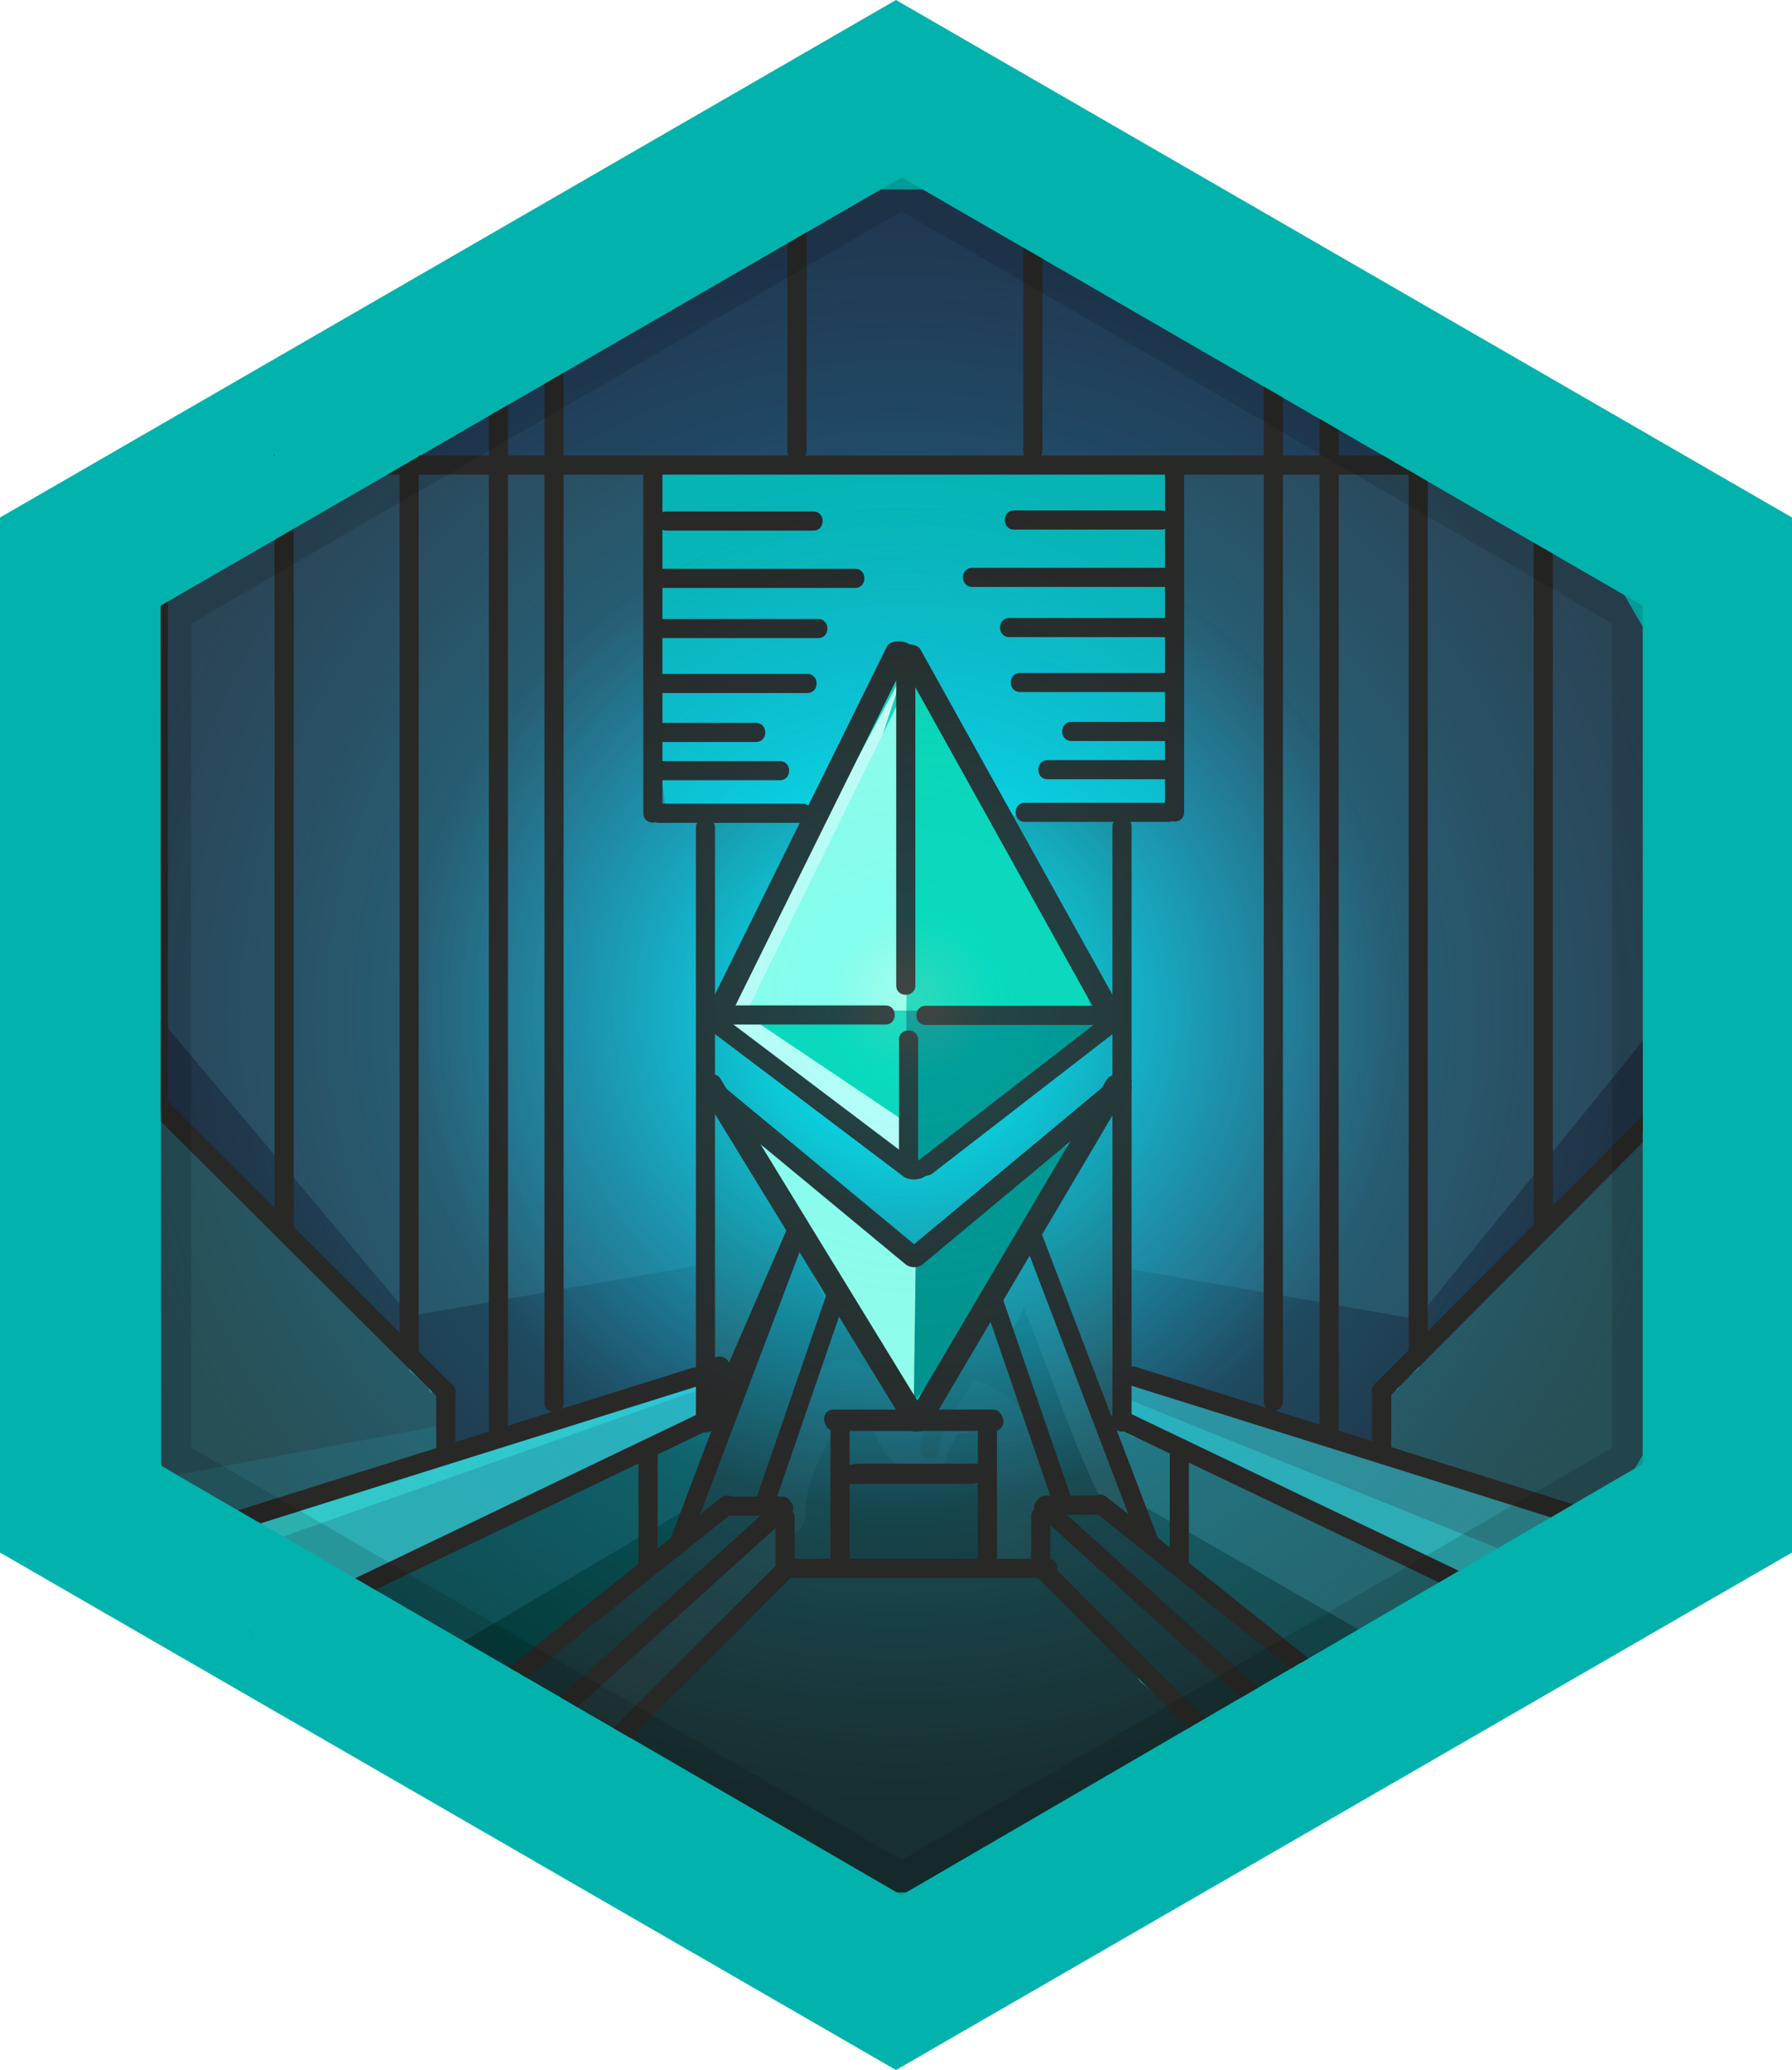 <svg height="595.274" viewBox="39.998 122.376 515.288 595.274" width="515.288" xmlns="http://www.w3.org/2000/svg" xmlns:xlink="http://www.w3.org/1999/xlink"><linearGradient id="a"><stop offset="0" stop-color="#00f4ff"/><stop offset="1" stop-color="#26a9e0" stop-opacity="0"/></linearGradient><radialGradient id="b" cx="118.757" cy="253.151" gradientUnits="userSpaceOnUse" r=".205" xlink:href="#a"/><radialGradient id="c" cx="299.212" cy="413.916" gradientUnits="userSpaceOnUse" r="226.487" xlink:href="#a"/><linearGradient id="d"><stop offset="0" stop-color="#fff4eb"/><stop offset=".167" stop-color="#00f4ff"/><stop offset="1" stop-color="#26a9e0" stop-opacity="0"/></linearGradient><radialGradient id="e" cx="64.521" cy="775.848" gradientTransform="matrix(4.779 0 0 -4.779 -8.888 4122.673)" gradientUnits="userSpaceOnUse" r="29.901" xlink:href="#d"/><radialGradient id="f" cx="65.24" cy="776.998" gradientTransform="matrix(4.779 0 0 -4.779 -8.888 4122.673)" gradientUnits="userSpaceOnUse" r="29.901" xlink:href="#d"/><path d="m555.286 568.831-257.644 148.819-257.644-148.819v-297.641l257.644-148.814 257.644 148.814z" fill="#02b2ad"/><path d="m118.952 252.937v.43h-.39c.131-.141.261-.281.39-.43zm393.401 49.669v238.2l-2.23 3.84-17.72 10.311-.391.219-5.399 3.141-.51.301a1.44 1.44 0 0 1 -.091.129.582.582 0 0 0 -.079-.029h-.011l-15.25 8.879-11.18 6.51-1.63.941-2.33 1.359-.26.15-1.511.879-23.189 13.49-14.3 8.32-1.79 1.051h-.011l-.71.41h-.01l-1.569.92-1 .58-9.391 5.469-4.97 2.891-10.24 5.959-.5.291-3.649 2.119-.75.441-54.211 31.539-26.869 15.631h-2.75l-25.25-14.65-51.29-29.75-2.2-1.279-2.72-1.57-10.38-6.021-1-.578-4-2.33h-.01l-9.61-5.57-1.91-1.111-1.14-.66-1.17-.68h-.01l-.84-.5-12.96-7.51-25.47-14.779-1.69-.98-2.22-1.289-1.84-1.061-20.68-12-5.83-3.381-.28-.16-.42-.25-1.03-.59-2.78-1.619-2.65-1.529-7.83-4.551-9.74-5.641-4.56-2.65-.01-14.469-.05-84.49v-2.4c-.05-.09-.13-.17-.21-.26.07-.01.14-.02.21-.039v-10.9l-.01-15.63-.07-116.98v-2.14l1.78-1.03.3-.17 30.67-17.73 5.5-3.18 26.94-15.57 3.51-2.03 1.17-.68 1.7-.98 2.62-1.52v-.29h.51l19.67-11.37 5.49-3.17 10.5-6.07 5.5-3.18 64.36-37.21 5.5-3.17 21.34-12.34h12.04l28.95 16.74 5.49 3.17 63.65 36.79 5.5 3.18 10.55 6.1 5.5 3.18 12.71 7.35 3.13 1.81 3.05 1.76h.01l1.221.71 2.109 1.22 3.38 1.96 30.45 17.6 5.5 3.18 13.36 7.72 7.189 4.16h.011l.01.01 5.281 9.106z" fill="#02b2ad"/><path d="m512.353 302.626v144.299c-2.92 3.23-5.851 6.451-8.78 9.66-1.29 1.42-2.59 2.84-3.89 4.26l-.021.021c-.04.049-.09.109-.14.158-.03 0-.04 0-.061.012-.02.01-.029.029-.05.039-.06.061-.06.061-.11.109-.06.061-.119.121-.17.17-.29.311-.569.621-.859.932a1422.9 1422.9 0 0 1 -11.78 12.648c-.79.852-1.6 1.701-2.4 2.551-8.34 8.82-16.779 17.51-25.3 25.971-.83.818-1.71 1.43-2.59 1.92 0 .059-.11.059-.11.059a9.437 9.437 0 0 1 -2.55.971c-.8.189-1.6.26-2.39.24-.141.67-.34 1.33-.601 1.971-.21.52-.46 1.01-.75 1.488a10.691 10.691 0 0 1 -2.619 2.92c-.021.121-.04.24-.061.352-.37 2.16-1.27 3.959-2.52 5.42l-1.091 1.1h-.01c-1.01.869-2.2 1.561-3.479 2.1-.08.029-.17.07-.261.109-.09.031-.18.061-.26.102h-.01c.16.459.3.93.4 1.41.06.279.119.568.149.869.15 1.02.15 2.08 0 3.18-.13.92-.359 1.871-.71 2.84v.051c-.12.279-.22.609-.33.879.12-.16.181-.318.271-.479v-.01c.01 0 .01-.012.01-.012.11-.219.28-.488.38-.709-.11.6-.27 1.15-.49 1.699v.061l-.01.01v.02c-.1.281-.21.561-.33.82-.87 1.9-2.22 3.26-3.83 4.111-.149.09-.3.17-.46.229-.45.221-.92.4-1.41.531-3.54 1.029-7.779.129-10.85-2.281-.3-.24-.59-.49-.86-.75-.52-.15-1.04-.309-1.54-.5-.029-.01-.069-.02-.1-.039-2.63-.951-5.01-2.35-7.43-3.861-3.471.5-7.42-.818-9.9-3.398-.82.16-1.71.27-2.58.49-.56.109-1.16.158-1.76.219-.641.16-1.271.26-1.891.291-1.939.09-3.789-.461-5.42-1.451-.39-.229-.76-.49-1.119-.77a11.764 11.764 0 0 1 -1.631-1.551 12.87 12.87 0 0 1 -1.319-1.799c-2.641-.6-5.271-1.211-8.08-1.43-.88-.111-1.7-.271-2.47-.49-2.45.26-4.99.57-7.101.25h-.03c-.59-.09-1.14-.23-1.64-.439-.81-.33-1.51-.83-2.04-1.551-.52-.711-.89-1.65-1.05-2.859a10.68 10.68 0 0 1 -.101-1.561l.25-5.49c-.039-.189-.069-.381-.1-.57-.28-1.51-.47-2.98-.61-4.439-.17-.76-.22-1.641-.22-2.58v-3.189c0-1.48.33-2.74.771-3.9.38-3.961.659-7.91.93-11.82-.05-.109-.05-.16-.05-.27-1.16-9.35-2.26-18.42-1.65-27.92-1.7-4.33-1.95-8.891-1.83-14.021.01-.35.021-.699.03-1.059v-.01c.04-1.17.09-2.371.15-3.602.06-1.029.1-2.059.14-3.1.02-.33.03-.66.04-.99.18-4.459.25-8.93.27-13.399.011-.53.011-1.07.011-1.61.01-.77.01-1.53.01-2.3v-1.08c0-11.03-.18-22.07.24-33.09.109-2.03.72-3.79 1.649-5.33-.93-1.01-1.66-2.25-2.17-3.59-1.04-2.75-1.13-5.95.03-8.58v-.02a8.13 8.13 0 0 1 2.359-3.09c.181-.15.37-.3.561-.44.01-.01.02-.01.03-.02 2.85-2.14 6.239-3.37 9.529-3.06.15-.48.271-.98.41-1.48.09-.32.19-.64.32-.96.02-.09.05-.17.09-.25.06-.11.11-.27.17-.44.16-1.65.32-3.3.59-4.89.061-.22.12-.66.17-.99v-.77c.07-1.51.41-2.96 1-4.27.351-.79.79-1.54 1.311-2.22-.5-1.2-.83-2.52-.94-4.01-.029-.47-.06-.94-.08-1.41v-.02c-.06-.93-.12-1.85-.17-2.77v-.01c-.2-3.3-.39-6.58-.54-9.85-.09-1.8-.16-3.59-.22-5.39-.11-3.48-.17-6.95-.14-10.41.02-1.77.06-3.55.13-5.32.06-1.8.16-3.6.3-5.4.11-1.6.26-3.19.44-4.79.079-.8.18-1.61.279-2.42.01-.04.01-.08.021-.13v-.01c.399-3.07.92-6.15 1.58-9.23-.221-1.63-.5-3.25-.79-4.88-.09-.46-.17-.93-.261-1.39a11.257 11.257 0 0 1 -1.149-4.69c-.03-1 .08-2.01.33-3 .1-.98.31-1.9.63-2.75.36-.97.85-1.85 1.45-2.64.3-.4.62-.77.97-1.11a10.75 10.75 0 0 1 4.25-2.58c1.82-.59 3.83-.73 5.84-.32 2.53-.63 5.061-1.12 7.59-1.49 1.74-.26 3.48-.46 5.221-.6a84.32 84.32 0 0 1 5.5-.27c3.529-.07 7.04.08 10.55.43.05 0 .109 0 .16.01l.01.01c1.2.11 2.399.25 3.6.42.58.07 1.16.16 1.73.25 2.7.41 5.39.93 8.069 1.56 1.801.41 3.601.88 5.391 1.38 1.76.11 3.46.33 5.16.55.09-.06.18-.11.27-.17h.01l1.221.71 2.109 1.22 3.38 1.96 30.45 17.6 5.5 3.18 13.36 7.72 7.189 4.16h.011l.01.01 5.283 9.127zm-267.401 137.411c.02.58.04 1.16.04 1.729.03 2.541-.07 4.941-.44 7.24v.15c-.28 1.83-.72 3.6-1.38 5.33.55 9.5-.49 18.57-1.65 27.92-.05.109-.05.221-.05.27.22 3.971.55 7.871.93 11.82.44 1.15.72 2.41.77 3.9v3.25c0 .869-.11 1.75-.27 2.52-.11 1.65-.39 3.311-.66 5.061v1.1c0 1.871-.35 3.48-.98 4.85-.11.26-.23.51-.36.75-.24.42-.51.811-.8 1.18a9.23 9.23 0 0 1 -2.57 2.262c-1.7 1.029-3.7 1.529-5.72 1.529h-.02c-.41 0-.84-.029-1.26-.07-.77.27-1.6.381-2.48.49-2.8.221-5.44.881-8.07 1.43-.33.58-.72 1.109-1.15 1.6-.09.121-.19.23-.29.34-.12.15-.25.291-.38.432v.01h-.01c-.76.779-1.63 1.449-2.57 1.979l-.02.012c-.96.529-2 .908-3.09 1.1-.19.029-.38.059-.58.08h-.05l-.02.01c-1.06.109-2.16.02-3.28-.281-.55-.059-1.15-.059-1.76-.219-.15-.051-.31-.09-.47-.121-.35-.08-.72-.129-1.09-.209h-.03c-.33-.061-.66-.061-.99-.121-.22.281-.49.5-.77.721v.01c-.01 0-.01 0-.02.01-.22.191-.46.371-.7.551-1.8 1.289-4.01 2.029-6.17 2.18h-.09c-.62.051-1.24.061-1.83-.029a1.1 1.1 0 0 1 -.26-.031c-.1.061-.21.121-.31.191-2.8 1.689-5.58 3.25-8.76 4.148-3.83 3.621-10.06 4.631-14.21 1.971-.01 0-.01 0-.02-.01-.04-.029-.09-.061-.13-.09-1.9-1.27-3.35-3.34-3.89-6.32.22.439.44.82.66 1.26-.6-1.48-.99-2.969-1.1-4.34-.1-.9-.08-1.77.06-2.619.07-.551.2-1.08.38-1.602v-.01c0-.279.06-.5.17-.719-.34-.121-.67-.25-.99-.4a6.14 6.14 0 0 1 -.72-.35c-3.18-1.641-5.43-4.531-5.99-8.371-.09-.07-.17-.139-.26-.23a10.368 10.368 0 0 1 -2.22-2.52 11.033 11.033 0 0 1 -1.53-3.68c-.2 0-.4 0-.6-.01a8.91 8.91 0 0 1 -1.91-.27c-1.75-.42-3.47-1.35-5.07-2.91-1.05-1.051-2.15-2.09-3.19-3.131-.07-.08-.14-.15-.21-.23-.03-.029-.05-.068-.07-.1l-.13-.129c-7.39-7.361-14.72-14.92-21.98-22.59-1.13-1.191-2.26-2.391-3.39-3.59-2.02-2.141-4.03-4.291-6.03-6.441-.02-.02-.05-.039-.07-.059v-.012l-.06-.059c-.59-.631-1.17-1.26-1.75-1.9a1350.38 1350.38 0 0 1 -11.43-12.461 688.582 688.582 0 0 1 -4.62-5.09c-.85-.93-1.69-1.859-2.52-2.789-1.45-1.6-2.88-3.201-4.32-4.801-.63-.699-1.25-1.389-1.87-2.09v-7.119l-.01-15.63-.07-116.98v-2.14l1.78-1.03.3-.17 30.67-17.73 5.5-3.18 26.94-15.57 3.51-2.03 1.17-.68c1.57-.24 3.02-.16 4.32.18 1 .25 1.92.66 2.75 1.19 1.71-.22 3.41-.44 5.17-.55 2.16-.61 4.34-1.16 6.53-1.65.23-.05.47-.1.71-.15 1.67-.36 3.34-.68 5.02-.95a91.685 91.685 0 0 1 6.47-.86c3.17-.32 6.34-.48 9.52-.46 1.83.01 3.66.08 5.5.2.99.07 1.99.16 2.98.26 3.49.37 6.98.96 10.47 1.81l.62.15c.3-.06.59-.11.89-.15 1.01-.14 2-.13 2.97 0 1.87.25 3.63.96 5.1 2.06a10.256 10.256 0 0 1 3.44 4.47c.38.91.62 1.91.73 2.97.27 1.12.36 2.28.28 3.42-.09 1.48-.47 2.93-1.15 4.27-.07.44-.15.88-.23 1.32-.28 1.65-.59 3.31-.76 5 .55 2.56 1 5.12 1.36 7.68.04.25.08.5.1.74.16 1.09.29 2.16.41 3.24v.01c.03.31.07.63.1.94v.01c.31 3.02.51 6.04.63 9.07.07 1.83.12 3.66.13 5.49.03 3.43-.03 6.86-.15 10.31-.06 1.83-.13 3.66-.22 5.49-.15 2.91-.32 5.83-.5 8.76-.1 1.67-.2 3.35-.31 5.03-.01.11-.01.23-.02.34-.05 1.54-.38 2.86-.88 4.01.37.5.69 1.02.98 1.57.78 1.51 1.24 3.19 1.28 4.97 0 .13.02.26.03.4.01.1.02.2.02.32.06.38.11.77.11.99.28 1.65.5 3.3.61 4.94.11.17.16.28.22.44.01.02.02.05.02.07.32.86.54 1.71.8 2.57 2.96-.28 5.96.73 8.64 2.49.21.14.42.29.63.44.29.2.57.42.85.64 1.11.9 1.91 2.02 2.43 3.27v.06c1.08 2.56.98 5.58-.01 8.24-.51 1.37-1.26 2.63-2.2 3.66.93 1.54 1.53 3.35 1.59 5.33.43 10.23.3 20.48.26 30.72v.59c-.01.83-.01 1.67-.01 2.5 0 .93 0 1.87.01 2.8-.01.06-.01.12 0 .18-.01.59 0 1.19.01 1.78v.01c.02 4.161.08 8.31.24 12.47 0 .121.01.23.02.361v.189l.03.76c.04 1.07.09 2.141.15 3.209.081 1.467.15 2.877.19 4.258z" fill="#2a4556"/><path d="m256.711 446.775 44.081 37.905 47.297-37.563-13.229 21.469 25.421 63.896 1.89-169.643-.455-4.584-31.149-1.374 17.864 49.93-44.659 53.019-45.577-49.815 13.285-51.529-26.796-1.143-.231 168.331 26.796-56.57z" fill="#282827"/><path d="m309.406 470.264c-.253-.693-.803-1.26-1.814-1.408a7.907 7.907 0 0 1 -2.545-.473c-.021-.012-.038-.027-.064-.039-.101-.164-.16-.346-.304-.5-1.709-1.879-3.616-3.527-5.523-5.172-2.715-5.871-7.42-10.559-12.472-14.719-.236-4.365-3.226-7.971-6.59-11.285a2.277 2.277 0 0 0 -.408-1.588c-2.033-2.936-4.018-4.723-7.48-5.732-1.115-.324-2.023.031-2.622.691-.287-.131-.561-.279-.847-.412-3.178-1.49-5.974 3.184-2.775 4.742a11.403 11.403 0 0 1 3.435 2.063c.6.434 1.177.523 1.715.451.863.406 1.776.719 2.655 1.088 1.638 1.451 3.303 3.002 4.667 4.645-1.512.455-2.545 2.605-1.775 4.166 1.347 2.744 2.522 4.553 4.897 6.398 1.056.824 2.342.885 3.331.307 2.198 1.875 4.276 3.904 6.041 6.096-.688.584-1.077 1.502-.802 2.688 2.066 8.844 8.53 9.977 16.347 12.23 2.739.632 4.158-2.446 2.933-4.237z" fill="#282827"/><path d="m507.273 454.867c1.689-1.592 3.33-3.182 5.08-4.721v90.66l-2.23 3.84-17.72 10.311-.391.219-5.399 3.141c-.07-.029-.13-.07-.2-.1-2.79-1.471-5.42-3.201-8.09-4.871-1.48-.93-2.98-1.83-4.53-2.67-.38 1.271-1.75 2.42-3.35 2.15-5.771-.99-11.101-2.91-16.32-5.221a27.209 27.209 0 0 1 -6.38-2.92c-.01-.01-.021-.01-.03-.02-.27-.15-.47-.32-.74-.469-.77-.441-1.59-.82-2.359-1.271-.83-.43-1.21-1.15-1.32-1.859-1.26 1.209-3.64 1.029-4.39-.6-.16-.35-.25-.781-.23-1.27v-.012l.03-1.029.01-.051c.061-2.049.221-4.049.45-6.09v-.081c0-.33.05-.648.11-.979v-.01c0-.111 0-.271.06-.391v-.051c.05-.77.101-1.539.22-2.309.051-.111.11-.172.11-.281-.22-.27-.39-.609-.5-.99-.07-.049-.13-.09-.19-.129a4.275 4.275 0 0 0 -.409-.301c-.471-.43-.74-.891-.851-1.34-.27-1.1.38-2.17 1.37-2.74a3.1 3.1 0 0 1 .41-.209h.01c.08-.041.17-.07.26-.102.08-.02.181-.049.271-.068a2.74 2.74 0 0 1 1.61.109c.17-.221.39-.439.55-.66.08-.15.18-.311.31-.48v-.01c.061-.07.12-.15.19-.221.27-.328.55-.609.819-.879l1.431-1.43c.06 0 .06-.061.12-.061.1-.1.199-.189.31-.289.01-.012.01-.012.021-.021a35.743 35.743 0 0 1 2.579-2.219c-.01-.121-.01-.24-.01-.361.021-.59.21-1.16.66-1.609.29-.33.59-.65.87-.98.01 0 .02 0 .02-.02.24-.26.46-.51.7-.77 0 0 .01 0 .01-.01a533.39 533.39 0 0 0 5.87-6.691s.11 0 .11-.059c4.02-4.531 8.05-9.061 12.13-13.551l.04-.051c4.53-4.979 9.13-9.908 13.86-14.68 1.399-1.42 2.83-2.84 4.27-4.229 4.08-3.99 8.28-7.842 12.63-11.512.051-.049.11-.109.17-.17.051-.049.051-.049.11-.109.021-.01.03-.029.05-.039.061-.061.13-.111.2-.17.01-.012.01-.012.021-.021.069-.059.159-.129.239-.189l.021-.02c1.18-.971 2.399-1.961 3.63-2.92a155.488 155.488 0 0 1 3.697-2.844zm-340.91 73.219c-.1.17-.21.34-.36.49.05.109.11.221.11.27.12.92.23 1.84.33 2.76v.031c.03.24.05.49.07.74.2 1.93.34 3.859.45 5.799v.16c.03.5.06 1.01.08 1.51v.102c0 .369-.06.689-.16.979-.66 1.84-3.14 2.051-4.51.791-.11.76-.49 1.48-1.26 1.92l-1.98.99c-.17.059-.28.16-.44.219-.61.42-1.24.82-1.9 1.191h-.02l-.01.01c-1.63.91-3.38 1.65-5.22 2.27-5.16 2.311-10.49 4.17-16.32 5.221-.5.109-.92.049-1.35-.121h-.02c-.9-.32-1.65-1.09-1.94-1.98a.448.448 0 0 1 -.04-.109c-.17.09-.34.189-.51.279-2.35 1.33-4.59 2.801-6.86 4.211-.68.439-1.38.859-2.07 1.279h-.01l-.01.01a56.29 56.29 0 0 1 -4.1 2.271s-.01 0-.02.01c-.95.469-1.93.91-2.94 1.299l-.42-.25-1.03-.59-2.78-1.619-2.65-1.529-7.83-4.551-9.74-5.641-4.56-2.65-.01-14.469-.05-84.49v-2.4c1.7 1.99 3.28 4.061 4.75 6.16.71.66 1.43 1.311 2.14 2.029.61.551 1.22 1.102 1.82 1.66.19.17.37.33.55.5.01.01.01.01.01.021.31.279.62.559.93.85.64.6 1.28 1.199 1.91 1.809 5 3.791 9.84 7.861 14.46 12.092.02.02.05.039.07.059a268.17 268.17 0 0 1 3.45 3.201c.87.809 1.73 1.629 2.58 2.469 1.4 1.34 2.79 2.711 4.16 4.09.54.551 1.08 1.09 1.62 1.641 6.74 6.859 13.21 14.01 19.59 21.221.07.08.14.15.2.229.07.08.14.15.21.23 4.12 4.621 8.24 9.24 12.31 13.801.42.459.62.99.66 1.51.01.16.01.32 0 .471 1.04.818 2.03 1.639 2.97 2.58h.05c.11.158.17.219.28.33.66.658 1.37 1.26 2.03 1.979.22.221.33.5.44.771.22.219.39.439.55.658a2.88 2.88 0 0 1 1.41-.189 3.015 3.015 0 0 1 1.61.689c.64.541 1.06 1.311 1 2.111-.03.559-.29 1.15-.89 1.67-.22.219-.38.34-.55.439l-.05.061c-.051.146-.11.295-.19.445z" fill="#274f56"/><path d="m492.012 555.176-5.399 3.141-.51.301a1.44 1.44 0 0 1 -.091.129.582.582 0 0 0 -.079-.029h-.011l-15.25 8.879-11.18 6.51-1.63.941-2.33 1.359c-2.78-1.5-5.53-3.029-8.271-4.58-.149-.07-.31-.129-.46-.199-8.189-3.51-16.229-6.941-23.56-12.23-.66-.16-1.37-.27-2.03-.439 0-.051-.06-.051-.06-.051-.01 0-.021 0-.03-.01-13.52-3.27-27.46-10.59-39.25-16.65-1.09-.57-2.16-1.119-3.21-1.65-.43-.219-.76-.469-.92-.789 0-.01-.01-.01-.01-.02h-.061c-.47-.701-.479-1.58-.149-2.352.16-.398.41-.779.739-1.08.29-.279.631-.5 1.011-.639-.73-.34-1.42-.611-2.12-.93-.21-.08-.42-.182-.63-.281a39.4 39.4 0 0 1 -2.521-.219h-.01c-.46-.051-.9-.111-1.35-.191-2.551-.42-4.95-1.189-7.271-2.629-.65-.4-1.29-.85-1.93-1.361-.88-.648-1.08-1.469-.87-2.238.1-.391.31-.771.59-1.111-.11-.049-.22-.049-.33-.109.05-.16.22-.279.271-.5.33-1.811.17-3.68.659-5.49.061-.061 0-.061.061-.109.38.07.76.129 1.149.18.011.01.021.01.03 0 .12.02.25.039.37.061.74.09 1.48.18 2.19.309.6-.17 1.26-.17 1.97.111.28.16.61.279.939.439 2.971.6 5.881 1.32 8.9 2.029 1.3.32 1.91 1.24 1.97 2.201a.08.08 0 0 1 .011.049c.97.301 1.939.6 2.93.891.229.07.47.131.7.199.42.121.84.23 1.26.34.72.17 1.7-1.209 2.04-.77h.25c5.22.16 9.5 3.721 14.59 5.561 10.66 1.48 20.83 4.939 31.22 8.02 1.15.381 1.71 1.15 1.87 2.031 3.51.719 7.03 1.488 10.49 2.369.32 0 .69.061 1.01.1.01.01.03.01.04.01 6.79.531 13.521 1.58 20.2 2.941.3.549.77 1.02 1.53 1.26 3.8 1.229 7.71 1.99 11.6 2.869 1.87.42 3.73.881 5.57 1.43.96.281 1.89.6 2.8.941.874.326 1.734.686 2.563 1.055zm7.471 7.801-.011.009v-.009z" fill="#2f8a93"/><path d="m455.273 576.557-1.511.879-23.189 13.49-14.3 8.32-1.79 1.051h-.011c-.319-.33-.649-.65-.97-.971a166.392 166.392 0 0 1 -14.13-13.09c-2.84-1.48-5.59-3.07-8.33-4.711-.01-.01-.01-.01-.02-.01-.051 0-.061 0-.051-.02-.01 0-.01-.01-.01-.029-4.02-2.4-7.939-4.93-11.81-7.561-.891-.6-1.771-1.209-2.66-1.83a340.719 340.719 0 0 1 -5.64-3.98l-.21-.148c-.19-.16-.351-.33-.48-.521-.59-.799-.65-1.84-.36-2.67a43.53 43.53 0 0 1 -2.05-2.98c-.43-.68-.85-1.379-1.24-2.078-.06 0-.06 0-.06-.061-.07-.131-.15-.26-.21-.4-.28-.48-.54-.949-.78-1.449v-.012a41.22 41.22 0 0 1 -3.74-11.219c-.47-.801-.949-1.59-1.399-2.4-.34-.59-.66-1.18-.96-1.779a2.3 2.3 0 0 1 -.29-1.602c.05-.299.149-.59.29-.869-.99-.82-1.93-1.82-2.75-3.029-.74-1.01-.521-2.141.16-2.961.18-.219.39-.43.64-.59.65-.449 1.47-.66 2.28-.459.25.059.5.129.74.199.17.051.34.1.51.16.75.23 1.45.5 2.13.799h.01a22.88 22.88 0 0 1 3.04 1.592c.061 0 .17 0 .22.059.051-.02.11-.039.17-.059.62-.221 1.33-.182 2.08.279.11.07.221.15.33.209.63.41 1.33.791 1.98 1.16.5.16 1 .32 1.49.48a56.36 56.36 0 0 1 4.01 1.51c.42.17.84.35 1.26.541h.06c.011 0 .011.01.021.01 1.39.59 2.77 1.23 4.13 1.91 1.92.959 3.8 1.99 5.63 3.08h.11c11.92 2.91 23.18 7.58 33.51 14.1.01.01.021.01.03.02 0 0 .05 0 .05.061 2.2 1.32 4.34 2.811 6.49 4.4.6.439.93 1.039 1.1 1.709 6.01 1.57 11.76 4.111 17.42 6.891 3.039 1.489 6.049 3.059 9.06 4.579z" fill="#25646b"/><path d="m244.492 538.355c-.39.281-.72.602-1.04.932v.17c-.22 1.318-.61 2.58-.94 3.84 0 .279.06.5 0 .719-.08.611-.19 1.201-.33 1.781v.01c-.85 3.859-2.64 7.15-4.6 10.449-.66 1.1-1.33 2.191-1.99 3.311.54.279.94.76 1.17 1.32.08.16.13.32.17.49.33 1.309-.17 2.84-1.84 3.359-.49.16-.93.439-1.43.65-.28.35-.56.689-.84 1.02a24.043 24.043 0 0 1 -3.72 3.439c-1.1.852-2.28 1.602-3.52 2.301-.34.48-.68.959-1.05 1.43a34.418 34.418 0 0 1 -4.72 5.121c-.6.539-1.32.709-2.03.648-.28.221-.5.441-.77.66-2.42 1.701-4.95 5.061-7.81 5.83-.27.051-.44-.061-.66 0-.22.15-.38.381-.6.551-.28.6-.72.98-1.27 1.26-3.37 3.311-6.9 6.629-10.62 9.68-2.48 2.041-5.05 3.971-7.71 5.699l-1.17-.68h-.01l-.84-.5-12.96-7.51-25.47-14.779-1.69-.98-2.22-1.289c3.33-1.441 6.86-2.471 10.7-2.82.16-.061.33 0 .49 0 .27-.131.54-.25.81-.381 2.3-1.08 4.57-2.17 6.89-3.25h.05c.04-.02.07-.029.11-.049 2.54-1.131 5.15-2.281 7.75-3.361 1.76-.869 3.63-1.75 5.39-2.68.22-.119.38-.17.55-.279 6.87-4.131 13.85-7.91 21.38-10.66.81-.6 1.63-1.15 2.44-1.689.01-.012.02-.012.03-.021 6.52-4.439 13.58-8.379 20.82-10.148.02-.012.04-.012.06-.021h.01c.01 0 .01 0 .02-.01.7-.18 1.41-.34 2.12-.459 1.23-.24 2.47-.391 3.69-.461.59-.449 1.2-.859 1.8-1.279.13-.09.26-.18.38-.27a18.9 18.9 0 0 0 1.11-.82c.44-.33.94-.5 1.49-.602.93-.549 1.81-1.158 2.75-1.709h.05c.11-.279.22-.551.33-.82.03-.07.07-.141.12-.209.8-1.441 2.4-1.41 3.56-.67 1.16-.5 2.31-.941 3.47-1.32 3.18-.944 4.56 3.297 2.14 5.056z" fill="#0e4c4f"/><path d="m111.512 590.957.13.17-.11-.131-.06-.08zm128.911-62.66c-.11.1-.21.199-.32.299-.59.561-1.2 1.08-1.83 1.57-1.76 1.391-3.63 2.561-5.54 3.689-.89.531-1.8 1.051-2.7 1.592-.82.689-1.66 1.369-2.52 2.049-.2.16-.4.32-.61.48-1.08.83-2.18 1.66-3.3 2.459-.7.5-1.41 1-2.12 1.48-.01.01-.01.02-.02.02l-.01-.01c-.03-.02-.04-.01-.06.021-.01.01-.02.029-.04.049-6.43 4.23-13.47 7.859-20.78 10.109-.01 0-.02.012-.03.012-3.07.92-6.24 1.639-9.42 2.08-.44.059-.83.059-1.16-.061-8.65 6.139-17.57 11.779-26.93 16.65-.04.02-.07.039-.11.059h-.05c-2.19 1.18-4.42 2.291-6.68 3.352-1.55.738-3.12 1.459-4.7 2.148-.72.33-1.48.33-2.14.111-1.01.76-2.06 1.459-3.15 2.119l-2.22-1.289-1.84-1.061-20.68-12-5.83-3.381c2.1-.619 4.19-1.27 6.29-1.93 1.56-.609 3.11-1.24 4.67-1.891.79-.328 1.58-.658 2.37-1 1.01-.42 2.01-.85 3.02-1.279.6-.439 1.21-.879 1.87-1.32 0 0 .01 0 .01-.01h.01c1.41-.99 2.84-1.92 4.32-2.85 1.26-.77 2.36-.49 3.08.27 5.77-2.52 11.7-5.219 17.86-6.209.16-.051.38-.111.55-.111.94-.129 1.89-.24 2.84-.33 1.87-.18 3.75-.309 5.62-.469 1.4-.121 2.79-.26 4.18-.461 1.93-.809 3.81-1.719 5.7-2.639.15-.07.31-.15.46-.221.22-.33.49-.6.93-.82 1.25-.67 2.5-1.35 3.77-2.039 4.31-2.32 8.72-4.66 13.27-6.701h.06c.01 0 .01-.01.02-.01h.01c1.05-.49 2.12-.949 3.2-1.391 1.21-.488 2.43-.939 3.67-1.34.01-.01.01-.01.02-.01.55-.219 1.16-.379 1.76-.6.01 0 .01 0 .02-.01h.01c1.56-.49 3.13-.91 4.71-1.26 1.69-.381 3.39-.67 5.12-.861 1.03-.109 2.06-.189 3.1-.229h.01c.29-.031.58-.061.88-.07.82-.07 1.67-.09 2.53-.051.11 0 .16 0 .27.061 2.53-1.1 5.01-2.15 7.48-3.35 1.01-.49 1.95-.371 2.69.1.34.209.64.5.88.83.39.061.72.16 1.05.439.05-1.15.77-2.029 1.76-2.42.02-.02.05-.039.07-.061.49-.43 1.11-.609 1.74-.559a3.045 3.045 0 0 1 2.59 1.85c.05.119.09.24.12.369.04.141.07.291.09.441.11.549.17 1.148.22 1.699.11.17.22.391.33.561.609 1.086.5 2.455-.44 3.336z" fill="#2dacb2"/><path d="m100.573 451.387c-.07.74-.44 1.359-.96 1.799-.24.201-.5.371-.78.49-.77.34-1.64.381-2.35.041-.37-.17-.69-.451-.93-.85 0-.012 0-.012-.01-.021-.14-.25-.25-.539-.31-.879a16.562 16.562 0 0 0 -.7-2.51 21.071 21.071 0 0 0 -2.06-4.15c-1.16-1.859-2.6-3.641-4.21-5.359a41.523 41.523 0 0 0 -1.98-2.031v-6.619c.66.59 1.33 1.17 2 1.76 2.37 2.09 4.7 4.24 6.71 6.6 2.65 3.109 4.73 6.6 5.54 10.85.06.308.069.597.04.879z" fill="#2a4556"/><path d="m118.952 252.937v.43h-.39c.131-.141.261-.281.39-.43zm321.83 2.239h-283.01l2.62-1.52v-.29h.511l19.67-11.37 5.489-3.17 10.5-6.07 5.5-3.18 64.361-37.21 5.5-3.17 21.339-12.34h12.04l28.95 16.74 5.49 3.17 63.651 36.79 5.5 3.18 10.55 6.1 5.5 3.18 12.71 7.35z" fill="#213851"/><path d="m328.933 504.967c-.04.07-.091.15-.15.219-.271.371-.46.791-.69 1.17.021.021.03.051.04.07.011.031.021.061.04.09.12.08.23.17.33.26.17-.59.351-1.18.54-1.779.03-.119.07-.24.11-.369-.061.108-.13.218-.22.339zm0 0c-.04.07-.091.15-.15.219-.271.371-.46.791-.69 1.17.021.021.03.051.04.07.011.031.021.061.04.09.12.08.23.17.33.26.17-.59.351-1.18.54-1.779.03-.119.07-.24.11-.369-.061.108-.13.218-.22.339zm0 0c-.04.07-.091.15-.15.219-.271.371-.46.791-.69 1.17.021.021.03.051.04.07.011.031.021.061.04.09.12.08.23.17.33.26.17-.59.351-1.18.54-1.779.03-.119.07-.24.11-.369-.061.108-.13.218-.22.339zm0 0c-.04.07-.091.15-.15.219-.271.371-.46.791-.69 1.17.021.021.03.051.04.07.011.031.021.061.04.09.12.08.23.17.33.26.17-.59.351-1.18.54-1.779.03-.119.07-.24.11-.369-.061.108-.13.218-.22.339zm0 0c-.04.07-.091.15-.15.219-.271.371-.46.791-.69 1.17.021.021.03.051.04.07.011.031.021.061.04.09.12.08.23.17.33.26.17-.59.351-1.18.54-1.779.03-.119.07-.24.11-.369-.061.108-.13.218-.22.339zm0 0c-.04.07-.091.15-.15.219-.271.371-.46.791-.69 1.17.021.021.03.051.04.07.011.031.021.061.04.09.12.08.23.17.33.26.17-.59.351-1.18.54-1.779.03-.119.07-.24.11-.369-.061.108-.13.218-.22.339zm0 0c-.04.07-.091.15-.15.219-.271.371-.46.791-.69 1.17.021.021.03.051.04.07.011.031.021.061.04.09.12.08.23.17.33.26.17-.59.351-1.18.54-1.779.03-.119.07-.24.11-.369-.061.108-.13.218-.22.339zm0 0c-.04.07-.091.15-.15.219-.271.371-.46.791-.69 1.17.021.021.03.051.04.07.011.031.021.061.04.09.12.08.23.17.33.26.17-.59.351-1.18.54-1.779.03-.119.07-.24.11-.369-.061.108-.13.218-.22.339zm0 0c-.04.07-.091.15-.15.219-.271.371-.46.791-.69 1.17.021.021.03.051.04.07.011.031.021.061.04.09.12.08.23.17.33.26.17-.59.351-1.18.54-1.779.03-.119.07-.24.11-.369-.061.108-.13.218-.22.339zm0 0c-.04.07-.091.15-.15.219-.271.371-.46.791-.69 1.17.021.021.03.051.04.07.011.031.021.061.04.09.12.08.23.17.33.26.17-.59.351-1.18.54-1.779.03-.119.07-.24.11-.369-.061.108-.13.218-.22.339zm0 0c-.04.07-.091.15-.15.219-.271.371-.46.791-.69 1.17.021.021.03.051.04.07.011.031.021.061.04.09.12.08.23.17.33.26.17-.59.351-1.18.54-1.779.03-.119.07-.24.11-.369-.061.108-.13.218-.22.339zm0 0c-.04.07-.091.15-.15.219-.271.371-.46.791-.69 1.17.021.021.03.051.04.07.011.031.021.061.04.09.12.08.23.17.33.26.17-.59.351-1.18.54-1.779.03-.119.07-.24.11-.369-.061.108-.13.218-.22.339zm0 0c-.04.07-.091.15-.15.219-.271.371-.46.791-.69 1.17.021.021.03.051.04.07.011.031.021.061.04.09.12.08.23.17.33.26.17-.59.351-1.18.54-1.779.03-.119.07-.24.11-.369-.061.108-.13.218-.22.339zm0 0c-.04.07-.091.15-.15.219-.271.371-.46.791-.69 1.17.021.021.03.051.04.07.011.031.021.061.04.09.12.08.23.17.33.26.17-.59.351-1.18.54-1.779.03-.119.07-.24.11-.369-.061.108-.13.218-.22.339zm0 0c-.04.07-.091.15-.15.219-.271.371-.46.791-.69 1.17.021.021.03.051.04.07.011.031.021.061.04.09.12.08.23.17.33.26.17-.59.351-1.18.54-1.779.03-.119.07-.24.11-.369-.061.108-.13.218-.22.339zm0 0c-.04.07-.091.15-.15.219-.271.371-.46.791-.69 1.17.021.021.03.051.04.07.011.031.021.061.04.09.12.08.23.17.33.26.17-.59.351-1.18.54-1.779.03-.119.07-.24.11-.369-.061.108-.13.218-.22.339zm0 0c-.04.07-.091.15-.15.219-.271.371-.46.791-.69 1.17.021.021.03.051.04.07.011.031.021.061.04.09.12.08.23.17.33.26.17-.59.351-1.18.54-1.779.03-.119.07-.24.11-.369-.061.108-.13.218-.22.339zm0 0c-.04.07-.091.15-.15.219-.271.371-.46.791-.69 1.17.021.021.03.051.04.07.011.031.021.061.04.09.12.08.23.17.33.26.17-.59.351-1.18.54-1.779.03-.119.07-.24.11-.369-.061.108-.13.218-.22.339zm0 0c-.04.07-.091.15-.15.219-.271.371-.46.791-.69 1.17.021.021.03.051.04.07.011.031.021.061.04.09.12.08.23.17.33.26.17-.59.351-1.18.54-1.779.03-.119.07-.24.11-.369-.061.108-.13.218-.22.339zm0 0c-.04.07-.091.15-.15.219-.271.371-.46.791-.69 1.17.021.021.03.051.04.07.011.031.021.061.04.09.12.08.23.17.33.26.17-.59.351-1.18.54-1.779.03-.119.07-.24.11-.369-.061.108-.13.218-.22.339zm0 0c-.04.07-.091.15-.15.219-.271.371-.46.791-.69 1.17.021.021.03.051.04.07.011.031.021.061.04.09.12.08.23.17.33.26.17-.59.351-1.18.54-1.779.03-.119.07-.24.11-.369-.061.108-.13.218-.22.339zm0 0c-.04.07-.091.15-.15.219-.271.371-.46.791-.69 1.17.021.021.03.051.04.07.011.031.021.061.04.09.12.08.23.17.33.26.17-.59.351-1.18.54-1.779.03-.119.07-.24.11-.369-.061.108-.13.218-.22.339zm0 0c-.04.07-.091.15-.15.219-.271.371-.46.791-.69 1.17.021.021.03.051.04.07.011.031.021.061.04.09.12.08.23.17.33.26.17-.59.351-1.18.54-1.779.03-.119.07-.24.11-.369-.061.108-.13.218-.22.339zm0 0c-.04.07-.091.15-.15.219-.271.371-.46.791-.69 1.17.021.021.03.051.04.07.011.031.021.061.04.09.12.08.23.17.33.26.17-.59.351-1.18.54-1.779.03-.119.07-.24.11-.369-.061.108-.13.218-.22.339zm0 0c-.04.07-.091.15-.15.219-.271.371-.46.791-.69 1.17.021.021.03.051.04.07.011.031.021.061.04.09.12.08.23.17.33.26.17-.59.351-1.18.54-1.779.03-.119.07-.24.11-.369-.061.108-.13.218-.22.339zm0 0c-.04.07-.091.15-.15.219-.271.371-.46.791-.69 1.17.021.021.03.051.04.07.011.031.021.061.04.09.12.08.23.17.33.26.17-.59.351-1.18.54-1.779.03-.119.07-.24.11-.369-.061.108-.13.218-.22.339zm0 0c-.04.07-.091.15-.15.219-.271.371-.46.791-.69 1.17.021.021.03.051.04.07.011.031.021.061.04.09.12.08.23.17.33.26.17-.59.351-1.18.54-1.779.03-.119.07-.24.11-.369-.061.108-.13.218-.22.339zm0 0c-.04.07-.091.15-.15.219-.271.371-.46.791-.69 1.17.021.021.03.051.04.07.011.031.021.061.04.09.12.08.23.17.33.26.17-.59.351-1.18.54-1.779.03-.119.07-.24.11-.369-.061.108-.13.218-.22.339zm0 0c-.04.07-.091.15-.15.219-.271.371-.46.791-.69 1.17.021.021.03.051.04.07.011.031.021.061.04.09.12.08.23.17.33.26.17-.59.351-1.18.54-1.779.03-.119.07-.24.11-.369-.061.108-.13.218-.22.339zm0 0c-.04.07-.091.15-.15.219-.271.371-.46.791-.69 1.17.021.021.03.051.04.07.011.031.021.061.04.09.12.08.23.17.33.26.17-.59.351-1.18.54-1.779.03-.119.07-.24.11-.369-.061.108-.13.218-.22.339zm0 0c-.04.07-.091.15-.15.219-.271.371-.46.791-.69 1.17.021.021.03.051.04.07.011.031.021.061.04.09.12.08.23.17.33.26.17-.59.351-1.18.54-1.779.03-.119.07-.24.11-.369-.061.108-.13.218-.22.339zm0 0c-.04.07-.091.15-.15.219-.271.371-.46.791-.69 1.17.021.021.03.051.04.07.011.031.021.061.04.09.12.08.23.17.33.26.17-.59.351-1.18.54-1.779.03-.119.07-.24.11-.369-.061.108-.13.218-.22.339zm0 0c-.04.07-.091.15-.15.219-.271.371-.46.791-.69 1.17.021.021.03.051.04.07.011.031.021.061.04.09.12.08.23.17.33.26.17-.59.351-1.18.54-1.779.03-.119.07-.24.11-.369-.061.108-.13.218-.22.339zm0 0c-.04.07-.091.15-.15.219-.271.371-.46.791-.69 1.17.021.021.03.051.04.07.011.031.021.061.04.09.12.08.23.17.33.26.17-.59.351-1.18.54-1.779.03-.119.07-.24.11-.369-.061.108-.13.218-.22.339zm0 0c-.04.07-.091.15-.15.219-.271.371-.46.791-.69 1.17.021.021.03.051.04.07.011.031.021.061.04.09.12.08.23.17.33.26.17-.59.351-1.18.54-1.779.03-.119.07-.24.11-.369-.061.108-.13.218-.22.339zm0 0c-.04.07-.091.15-.15.219-.271.371-.46.791-.69 1.17.021.021.03.051.04.07.011.031.021.061.04.09.12.08.23.17.33.26.17-.59.351-1.18.54-1.779.03-.119.07-.24.11-.369-.061.108-.13.218-.22.339zm0 0c-.04.07-.091.15-.15.219-.271.371-.46.791-.69 1.17.021.021.03.051.04.07.011.031.021.061.04.09.12.08.23.17.33.26.17-.59.351-1.18.54-1.779.03-.119.07-.24.11-.369-.061.108-.13.218-.22.339zm0 0c-.04.07-.091.15-.15.219-.271.371-.46.791-.69 1.17.021.021.03.051.04.07.011.031.021.061.04.09.12.08.23.17.33.26.17-.59.351-1.18.54-1.779.03-.119.07-.24.11-.369-.061.108-.13.218-.22.339zm0 0c-.04.07-.091.15-.15.219-.271.371-.46.791-.69 1.17.021.021.03.051.04.07.011.031.021.061.04.09.12.08.23.17.33.26.17-.59.351-1.18.54-1.779.03-.119.07-.24.11-.369-.061.108-.13.218-.22.339zm0 0c-.04.07-.091.15-.15.219-.271.371-.46.791-.69 1.17.021.021.03.051.04.07.011.031.021.061.04.09.12.08.23.17.33.26.17-.59.351-1.18.54-1.779.03-.119.07-.24.11-.369-.061.108-.13.218-.22.339zm0 0c-.04.07-.091.15-.15.219-.271.371-.46.791-.69 1.17.021.021.03.051.04.07.011.031.021.061.04.09.12.08.23.17.33.26.17-.59.351-1.18.54-1.779.03-.119.07-.24.11-.369-.061.108-.13.218-.22.339zm0 0c-.04.07-.091.15-.15.219-.271.371-.46.791-.69 1.17.021.021.03.051.04.07.011.031.021.061.04.09.12.08.23.17.33.26.17-.59.351-1.18.54-1.779.03-.119.07-.24.11-.369-.061.108-.13.218-.22.339zm0 0c-.04.07-.091.15-.15.219-.271.371-.46.791-.69 1.17.021.021.03.051.04.07.011.031.021.061.04.09.12.08.23.17.33.26.17-.59.351-1.18.54-1.779.03-.119.07-.24.11-.369-.061.108-.13.218-.22.339zm76.739 90.519c-1.59-1.52-3.17-3.02-4.75-4.529l-.01-.01c-1.93-1.842-3.85-3.672-5.77-5.48a127.123 127.123 0 0 1 -4.101-3.941c-.01-.01-.01-.01-.02-.01v-.01c-.03 0-.04 0-.051-.01-.01 0-.01-.01-.01-.029v-.01c-.77-.721-1.59-1.49-2.359-2.25-2.03-2.09-4.131-4.191-6.32-6.102-.16-.17-.33-.279-.55-.439-.05-.049-.101-.09-.15-.141a177.02 177.02 0 0 0 -5.21-4.709c-1.14-1-2.3-1.98-3.46-2.939-.91-.76-1.83-1.51-2.75-2.25l-.21-.391c-.33-.6-.64-1.199-.97-1.801-.09-.449-.141-.91-.351-1.35-.59-1.23-1.17-2.459-1.729-3.699l-.01-.01c-.131-.291-.261-.57-.391-.861-1.66-3.648-3.22-7.33-4.78-11.02-.46-1.09-.92-2.18-1.369-3.27-.131-.291-.25-.57-.37-.859v-.012c-.851-2.01-1.7-4.029-2.57-6.029-2.06-4.75-4.22-9.459-6.63-14.061-1.15-3.84-2.59-7.6-4.12-11.33-.49-1.279-1-2.529-1.54-3.779-3.21-7.77-6.25-15.561-6.66-24.061a5.224 5.224 0 0 0 -.06-.58v-.01c-.351-2.539-2.11-4.129-4.141-4.6-.119-.039-.25-.07-.38-.09s-.26-.041-.399-.051c-.24-.02-.48-.029-.73-.029-.87.029-1.74.26-2.52.699-1.11.621-2.05 1.682-2.561 3.201-.09.279-.189.561-.29.85 0 .01-.01.02-.01.029-.12.391-.25.781-.39 1.182 0 .01-.011.01-.011.01v.02a5.198 5.198 0 0 0 -.239 1.9c-.46.42-.91.889-1.261 1.559-2.149 4.17-3.77 8.551-5.21 12.98a.08.08 0 0 0 -.02.051c-.23.699-.46 1.379-.68 2.08v.01c-.37 1.119-.721 2.25-1.08 3.369v.01c-.181.59-.37 1.17-.561 1.75-.06.201-.13.4-.189.602-1.33 4.16-2.011 9.059-3.96 13.059-1.4.852-2.311 2.26-2.2 4.08.02.24.05.49.1.75.03.141.07.291.11.43-.64 1.471-1.29 2.941-1.96 4.381l-.3.631c-.07.148-.141.289-.21.43 0 .01-.011.02-.011.029-.71 1.49-1.46 2.961-2.229 4.41-.12.211-.23.42-.351.631a69.24 69.24 0 0 1 -1.93 3.33l-.01.01c-.3.51-.62 1-.94 1.5-.46-.121-.88-.281-1.359-.352-.82-.139-1.59-.049-2.33.131a.167.167 0 0 1 -.03-.051c1.18-1.17 1.88-2.789 1.55-4.568 0-.041-.01-.07-.02-.111-.021-.1-.04-.199-.08-.309a1.31 1.31 0 0 0 -.05-.191c0-.01 0-.01-.011-.02-.29-.92-.6-1.83-.93-2.721-.26-.729-.53-1.439-.82-2.148-.079-.211-.17-.42-.25-.631-.21-.52-.43-1.029-.659-1.539-.221-.531-.45-1.021-.68-1.541-.021-.02-.031-.051-.041-.08-.43-.959-.88-1.9-1.35-2.84-.23-.48-.47-.949-.72-1.43-.82-1.59-1.67-3.17-2.53-4.73-.95-1.709-1.93-3.4-2.91-5.09-.05-.09-.11-.18-.17-.279l-.01-.01-.86-1.48s.01 0 0-.01c-.13-.221-.26-.451-.39-.67-.67-1.141-1.34-2.281-2-3.42.12-.391.21-.801.24-1.211.05-.42.05-.85 0-1.289v-.021a7.709 7.709 0 0 0 -.56-2.1c-.16-.369-.3-.76-.43-1.141-.03-.09-.06-.18-.08-.27-.15-.42-.28-.85-.39-1.289v-.01c-.15-.561-.28-1.121-.4-1.691a3.722 3.722 0 0 1 -.07-.33v-.02c-.13-.619-.25-1.24-.37-1.859-.24-1.27-.47-2.541-.79-3.76-.68-2.59-2.58-3.721-4.62-3.82-.33-.01-.66 0-.99.029.07-.5.12-.959.14-1.41.02-.59-.01-1.139-.11-1.689 1.2-1.27 1.81-3.039 1.16-4.98-.02-.049-.03-.1-.05-.139-.7-2.102-2.24-3.16-3.92-3.561l.13-.131c-.24-.059-.49-.109-.73-.15a6.706 6.706 0 0 0 -2.13-.049c-.27.029-.54.08-.8.16-.09.029-.18.061-.27.08-.01 0-.02 0-.03.01-.4.141-.78.32-1.14.539-.31.191-.59.41-.85.67-.04.031-.08.07-.12.111-.02.01-.03.029-.04.039-.46.48-.84 1.07-1.11 1.75-.51.439-.95.971-1.29 1.57a5.821 5.821 0 0 0 -.7 3.949c.03.221.03.451.06.67-1.08 1.74-1.36 4.131-.58 5.99-2.47 8.711-10.98 17.65-13.57 25.461-.78 2.359.06 4.199 1.51 5.369-2.43 5.48-4.51 11.191-6.79 16.41-.55 1.26-1.12 2.551-1.7 3.871-.85 1.91-1.7 3.879-2.52 5.889-1.81 4.432-3.47 9.041-4.46 13.59a42.562 42.562 0 0 0 -.78 4.762 24.45 24.45 0 0 0 -4.9 2.35 22.6 22.6 0 0 0 -4.04 3.18 21.539 21.539 0 0 0 -3.26 4 20.857 20.857 0 0 0 -1.86 3.68c-4.42 2.891-8.58 6.279-13.12 9.141-1.49.709-2.86 1.43-4.02 2.309-1.48 1.092-2.63 2.361-3.46 3.682-2.22 1.568-4.39 3.18-6.54 4.83-2.49 1.91-4.94 3.879-7.36 5.898l1.91 1.111 9.61 5.57h.01l4 2.33 1 .578 10.38 6.021 2.72 1.57 2.2 1.279 51.29 29.75 25.25 14.65.02.01h2.72l.011-.01 26.869-15.631 54.211-31.539.75-.441a450.337 450.337 0 0 0 -6.671-6.09 640.1 640.1 0 0 0 -5.279-4.67c-.75-.67-1.5-1.33-2.261-1.99a1.726 1.726 0 0 1 -.34-.279c-.31-.42-.62-.83-.92-1.25-4.569-6.18-8.979-12.4-13.26-18.43 8.5 8.24 17.31 16.24 25.91 24.391a414.95 414.95 0 0 1 6.47 6.199l.5-.291 10.24-5.959 4.97-2.891 9.391-5.469 1-.58a638.124 638.124 0 0 1 -6.507-6.139zm-77.21-88.57c.01-.039.03-.09.04-.141.17-.59.351-1.18.54-1.779.03-.119.07-.24.11-.369.22-.691.439-1.381.67-2.08.01-.021.01-.031.01-.041.01-.039.03-.09.04-.129.311.809.62 1.6.93 2.398.49 1.262.99 2.521 1.471 3.811-.101.18-.21.361-.29.561a4.54 4.54 0 0 0 -2-.121h-.011a3.51 3.51 0 0 1 -.14.031c-.63.119-1.25.359-1.83.67-.06-.201-.1-.4-.18-.59.21-.741.42-1.471.64-2.221zm.471-1.949c-.04.07-.091.15-.15.219-.271.371-.46.791-.69 1.17.021.021.03.051.04.07.011.031.021.061.04.09.12.08.23.17.33.26.17-.59.351-1.18.54-1.779.03-.119.07-.24.11-.369-.061.108-.13.218-.22.339zm0 0c-.04.07-.091.15-.15.219-.271.371-.46.791-.69 1.17.021.021.03.051.04.07.011.031.021.061.04.09.12.08.23.17.33.26.17-.59.351-1.18.54-1.779.03-.119.07-.24.11-.369-.061.108-.13.218-.22.339zm0 0c-.04.07-.091.15-.15.219-.271.371-.46.791-.69 1.17.021.021.03.051.04.07.011.031.021.061.04.09.12.08.23.17.33.26.17-.59.351-1.18.54-1.779.03-.119.07-.24.11-.369-.061.108-.13.218-.22.339zm0 0c-.04.07-.091.15-.15.219-.271.371-.46.791-.69 1.17.021.021.03.051.04.07.011.031.021.061.04.09.12.08.23.17.33.26.17-.59.351-1.18.54-1.779.03-.119.07-.24.11-.369-.061.108-.13.218-.22.339zm0 0c-.04.07-.091.15-.15.219-.271.371-.46.791-.69 1.17.021.021.03.051.04.07.011.031.021.061.04.09.12.08.23.17.33.26.17-.59.351-1.18.54-1.779.03-.119.07-.24.11-.369-.061.108-.13.218-.22.339zm0 0c-.04.07-.091.15-.15.219-.271.371-.46.791-.69 1.17.021.021.03.051.04.07.011.031.021.061.04.09.12.08.23.17.33.26.17-.59.351-1.18.54-1.779.03-.119.07-.24.11-.369-.061.108-.13.218-.22.339zm0 0c-.04.07-.091.15-.15.219-.271.371-.46.791-.69 1.17.021.021.03.051.04.07.011.031.021.061.04.09.12.08.23.17.33.26.17-.59.351-1.18.54-1.779.03-.119.07-.24.11-.369-.061.108-.13.218-.22.339zm0 0c-.04.07-.091.15-.15.219-.271.371-.46.791-.69 1.17.021.021.03.051.04.07.011.031.021.061.04.09.12.08.23.17.33.26.17-.59.351-1.18.54-1.779.03-.119.07-.24.11-.369-.061.108-.13.218-.22.339zm0 0c-.04.07-.091.15-.15.219-.271.371-.46.791-.69 1.17.021.021.03.051.04.07.011.031.021.061.04.09.12.08.23.17.33.26.17-.59.351-1.18.54-1.779.03-.119.07-.24.11-.369-.061.108-.13.218-.22.339zm0 0c-.04.07-.091.15-.15.219-.271.371-.46.791-.69 1.17.021.021.03.051.04.07.011.031.021.061.04.09.12.08.23.17.33.26.17-.59.351-1.18.54-1.779.03-.119.07-.24.11-.369-.061.108-.13.218-.22.339zm0 0c-.04.07-.091.15-.15.219-.271.371-.46.791-.69 1.17.021.021.03.051.04.07.011.031.021.061.04.09.12.08.23.17.33.26.17-.59.351-1.18.54-1.779.03-.119.07-.24.11-.369-.061.108-.13.218-.22.339zm0 0c-.04.07-.091.15-.15.219-.271.371-.46.791-.69 1.17.021.021.03.051.04.07.011.031.021.061.04.09.12.08.23.17.33.26.17-.59.351-1.18.54-1.779.03-.119.07-.24.11-.369-.061.108-.13.218-.22.339zm0 0c-.04.07-.091.15-.15.219-.271.371-.46.791-.69 1.17.021.021.03.051.04.07.011.031.021.061.04.09.12.08.23.17.33.26.17-.59.351-1.18.54-1.779.03-.119.07-.24.11-.369-.061.108-.13.218-.22.339zm0 0c-.04.07-.091.15-.15.219-.271.371-.46.791-.69 1.17.021.021.03.051.04.07.011.031.021.061.04.09.12.08.23.17.33.26.17-.59.351-1.18.54-1.779.03-.119.07-.24.11-.369-.061.108-.13.218-.22.339zm0 0c-.04.07-.091.15-.15.219-.271.371-.46.791-.69 1.17.021.021.03.051.04.07.011.031.021.061.04.09.12.08.23.17.33.26.17-.59.351-1.18.54-1.779.03-.119.07-.24.11-.369-.061.108-.13.218-.22.339zm0 0c-.04.07-.091.15-.15.219-.271.371-.46.791-.69 1.17.021.021.03.051.04.07.011.031.021.061.04.09.12.08.23.17.33.26.17-.59.351-1.18.54-1.779.03-.119.07-.24.11-.369-.061.108-.13.218-.22.339zm0 0c-.04.07-.091.15-.15.219-.271.371-.46.791-.69 1.17.021.021.03.051.04.07.011.031.021.061.04.09.12.08.23.17.33.26.17-.59.351-1.18.54-1.779.03-.119.07-.24.11-.369-.061.108-.13.218-.22.339zm0 0c-.04.07-.091.15-.15.219-.271.371-.46.791-.69 1.17.021.021.03.051.04.07.011.031.021.061.04.09.12.08.23.17.33.26.17-.59.351-1.18.54-1.779.03-.119.07-.24.11-.369-.061.108-.13.218-.22.339zm0 0c-.04.07-.091.15-.15.219-.271.371-.46.791-.69 1.17.021.021.03.051.04.07.011.031.021.061.04.09.12.08.23.17.33.26.17-.59.351-1.18.54-1.779.03-.119.07-.24.11-.369-.061.108-.13.218-.22.339zm0 0c-.04.07-.091.15-.15.219-.271.371-.46.791-.69 1.17.021.021.03.051.04.07.011.031.021.061.04.09.12.08.23.17.33.26.17-.59.351-1.18.54-1.779.03-.119.07-.24.11-.369-.061.108-.13.218-.22.339zm0 0c-.04.07-.091.15-.15.219-.271.371-.46.791-.69 1.17.021.021.03.051.04.07.011.031.021.061.04.09.12.08.23.17.33.26.17-.59.351-1.18.54-1.779.03-.119.07-.24.11-.369-.061.108-.13.218-.22.339zm0 0c-.04.07-.091.15-.15.219-.271.371-.46.791-.69 1.17.021.021.03.051.04.07.011.031.021.061.04.09.12.08.23.17.33.26.17-.59.351-1.18.54-1.779.03-.119.07-.24.11-.369-.061.108-.13.218-.22.339zm0 0c-.04.07-.091.15-.15.219-.271.371-.46.791-.69 1.17.021.021.03.051.04.07.011.031.021.061.04.09.12.08.23.17.33.26.17-.59.351-1.18.54-1.779.03-.119.07-.24.11-.369-.061.108-.13.218-.22.339zm0 0c-.04.07-.091.15-.15.219-.271.371-.46.791-.69 1.17.021.021.03.051.04.07.011.031.021.061.04.09.12.08.23.17.33.26.17-.59.351-1.18.54-1.779.03-.119.07-.24.11-.369-.061.108-.13.218-.22.339zm0 0c-.04.07-.091.15-.15.219-.271.371-.46.791-.69 1.17.021.021.03.051.04.07.011.031.021.061.04.09.12.08.23.17.33.26.17-.59.351-1.18.54-1.779.03-.119.07-.24.11-.369-.061.108-.13.218-.22.339zm0 0c-.04.07-.091.15-.15.219-.271.371-.46.791-.69 1.17.021.021.03.051.04.07.011.031.021.061.04.09.12.08.23.17.33.26.17-.59.351-1.18.54-1.779.03-.119.07-.24.11-.369-.061.108-.13.218-.22.339zm0 0c-.04.07-.091.15-.15.219-.271.371-.46.791-.69 1.17.021.021.03.051.04.07.011.031.021.061.04.09.12.08.23.17.33.26.17-.59.351-1.18.54-1.779.03-.119.07-.24.11-.369-.061.108-.13.218-.22.339zm0 0c-.04.07-.091.15-.15.219-.271.371-.46.791-.69 1.17.021.021.03.051.04.07.011.031.021.061.04.09.12.08.23.17.33.26.17-.59.351-1.18.54-1.779.03-.119.07-.24.11-.369-.061.108-.13.218-.22.339zm0 0c-.04.07-.091.15-.15.219-.271.371-.46.791-.69 1.17.021.021.03.051.04.07.011.031.021.061.04.09.12.08.23.17.33.26.17-.59.351-1.18.54-1.779.03-.119.07-.24.11-.369-.061.108-.13.218-.22.339zm0 0c-.04.07-.091.15-.15.219-.271.371-.46.791-.69 1.17.021.021.03.051.04.07.011.031.021.061.04.09.12.08.23.17.33.26.17-.59.351-1.18.54-1.779.03-.119.07-.24.11-.369-.061.108-.13.218-.22.339zm0 0c-.04.07-.091.15-.15.219-.271.371-.46.791-.69 1.17.021.021.03.051.04.07.011.031.021.061.04.09.12.08.23.17.33.26.17-.59.351-1.18.54-1.779.03-.119.07-.24.11-.369-.061.108-.13.218-.22.339zm0 0c-.04.07-.091.15-.15.219-.271.371-.46.791-.69 1.17.021.021.03.051.04.07.011.031.021.061.04.09.12.08.23.17.33.26.17-.59.351-1.18.54-1.779.03-.119.07-.24.11-.369-.061.108-.13.218-.22.339zm0 0c-.04.07-.091.15-.15.219-.271.371-.46.791-.69 1.17.021.021.03.051.04.07.011.031.021.061.04.09.12.08.23.17.33.26.17-.59.351-1.18.54-1.779.03-.119.07-.24.11-.369-.061.108-.13.218-.22.339zm0 0c-.04.07-.091.15-.15.219-.271.371-.46.791-.69 1.17.021.021.03.051.04.07.011.031.021.061.04.09.12.08.23.17.33.26.17-.59.351-1.18.54-1.779.03-.119.07-.24.11-.369-.061.108-.13.218-.22.339zm0 0c-.04.07-.091.15-.15.219-.271.371-.46.791-.69 1.17.021.021.03.051.04.07.011.031.021.061.04.09.12.08.23.17.33.26.17-.59.351-1.18.54-1.779.03-.119.07-.24.11-.369-.061.108-.13.218-.22.339zm0 0c-.04.07-.091.15-.15.219-.271.371-.46.791-.69 1.17.021.021.03.051.04.07.011.031.021.061.04.09.12.08.23.17.33.26.17-.59.351-1.18.54-1.779.03-.119.07-.24.11-.369-.061.108-.13.218-.22.339zm0 0c-.04.07-.091.15-.15.219-.271.371-.46.791-.69 1.17.021.021.03.051.04.07.011.031.021.061.04.09.12.08.23.17.33.26.17-.59.351-1.18.54-1.779.03-.119.07-.24.11-.369-.061.108-.13.218-.22.339zm0 0c-.04.07-.091.15-.15.219-.271.371-.46.791-.69 1.17.021.021.03.051.04.07.011.031.021.061.04.09.12.08.23.17.33.26.17-.59.351-1.18.54-1.779.03-.119.07-.24.11-.369-.061.108-.13.218-.22.339zm0 0c-.04.07-.091.15-.15.219-.271.371-.46.791-.69 1.17.021.021.03.051.04.07.011.031.021.061.04.09.12.08.23.17.33.26.17-.59.351-1.18.54-1.779.03-.119.07-.24.11-.369-.061.108-.13.218-.22.339zm0 0c-.04.07-.091.15-.15.219-.271.371-.46.791-.69 1.17.021.021.03.051.04.07.011.031.021.061.04.09.12.08.23.17.33.26.17-.59.351-1.18.54-1.779.03-.119.07-.24.11-.369-.061.108-.13.218-.22.339zm0 0c-.04.07-.091.15-.15.219-.271.371-.46.791-.69 1.17.021.021.03.051.04.07.011.031.021.061.04.09.12.08.23.17.33.26.17-.59.351-1.18.54-1.779.03-.119.07-.24.11-.369-.061.108-.13.218-.22.339zm0 0c-.04.07-.091.15-.15.219-.271.371-.46.791-.69 1.17.021.021.03.051.04.07.011.031.021.061.04.09.12.08.23.17.33.26.17-.59.351-1.18.54-1.779.03-.119.07-.24.11-.369-.061.108-.13.218-.22.339zm0 0c-.04.07-.091.15-.15.219-.271.371-.46.791-.69 1.17.021.021.03.051.04.07.011.031.021.061.04.09.12.08.23.17.33.26.17-.59.351-1.18.54-1.779.03-.119.07-.24.11-.369-.061.108-.13.218-.22.339z" fill="#182f30"/><path d="m342.429 545.107c-2.484-5.248-5.393-10.607-7.767-16.137 1.065-2.309.808-5.223-2.008-6.904-.191-.121-.396-.186-.593-.297-1.088-3.621-1.819-7.314-1.836-11.107-.011-1.99-.924-3.359-2.177-4.238.258-.4.445-.846.736-1.236 4.238-5.699-5.314-11.168-9.491-5.553-3.887 5.229-4.723 11.982-7.218 17.865-2.374 5.605-5.75 10.592-8.398 16.004-.144-.164-.274-.355-.412-.531-2.045-3.689-4.596-7.168-6.541-10.889.319-1.539.022-3.211-1.434-4.668l-.578-.576c.297-3.105-2.199-6.848-6.228-6.645 1.143-3.014 1.88-6.359.11-9.186-.302-.479-.676-.797-1.039-1.133.479-1.654.298-3.506-1.193-5.133-.076-.082-.148-.164-.225-.248-1.319-1.814-3.331-2.879-5.81-2.191-2.616.719-4.996 3.99-3.842 6.754.561 1.346 1.111 2.375 2.101 3.457.005.006.01.006.016.012-.225.813-.313 1.682-.033 2.611-.087.322-.16.643-.258.955-.346 1.123-.775 2-1.309 3.123-1.165 2.455-2.511 4.826-3.742 7.25-1.088 2.148-.649 4.166.456 5.699a140.105 140.105 0 0 0 -2.418 4.012c-5.804 9.988-10.68 20.535-10.812 32.244-.083 7.09 10.911 7.084 10.993 0 .099-8.734 3.645-15.738 7.514-23.35.538-1.061 1.193-2.357 1.902-3.699.406.094.764.252 1.236.252h4.469c1.088 0 1.951-.318 2.705-.758.296.5.57 1.012.884 1.5 2.072 3.266 4.156 9.695 8.146 10.785 1.001.273 2.062.176 3.051-.148 1.704 3.912 8.69 4.693 10.438-.639.906-2.748 2.177-5.309 3.529-7.822 1.721.293 3.55-.055 4.683-1.434 1.165-1.418 2.353-2.193 3.661-2.375.07.182.132.375.209.561-1.078.869-1.771 2.209-1.572 4.113 1.204 11.598 1.164 23.238 2.946 34.779.873 5.689 9.151 4.801 10.597 0 1.896-6.281 5.469-12.311 6.876-18.682.511-.791.879-1.682.879-2.697v-.348a5.27 5.27 0 0 0 -1.203-3.352z" fill="#1f383a"/><path d="m337.75 524.512c-1.138-1.979-3.896-4.467-7.14-6.539.121-.314.23-.633.187-1.006-.093-.781-.253-1.527-.428-2.275 1.153-2.92-.313-5.744-2.183-8.141-.022-.045-.033-.088-.055-.127a2.567 2.567 0 0 0 -.83-.951c-.017-.021-.038-.043-.055-.066-.166-.191-.352-.313-.54-.434.754-1.627 1.523-3.242 2.166-4.908.583-1.523-.648-2.848-1.923-3.381-.116-.049-.231-.098-.348-.143-.846-.352-2.082.066-2.67.709-.116.121-.231.248-.347.369s-.121.258-.209.385c-3.354 1.434-5.584 5.711-7.206 8.607-2.254 4.033-5.062 9.266-5.073 14.021 0 .83.319 1.457.786 1.896a301.484 301.484 0 0 0 -2.699 5.205c-1.423 2.824-5.457 8.875-4.402 12.18 1.077 3.359 6.388 1.93 5.304-1.461-.665-2.072 6.579-13.445 7.833-16.039.032-.072.077-.139.109-.209.589-.441 1.022-1.111 1.089-2.035.165-2.434 5.469.721 6.788 1.475 2.331 1.324 5.711 3.242 7.097 5.639 1.77 3.072 6.52.309 4.749-2.771zm-44.961-12.899c-1.155-.826-2.473-1.545-3.858-2.145.935-.748 1.385-1.984.488-3.281-1.83-2.648-2.484-5.699-3.391-8.74-.577-1.945-3.123-2.73-4.589-1.213-.786.807-1.238 1.527-1.622 2.588-.336.912-.154 1.66.27 2.227-.902.467-1.616 1.361-1.512 2.4.027.287.021.535.027.787-.049.258-.099.516-.154.775-.027.121 0 .236-.016.357-.055.191-.066.379-.17.588-.517 1.027-.39 1.939.027 2.648-1.347.475-2.616 1.188-3.721 2.287-2.511 2.506 1.375 6.393 3.886 3.885 3.105-3.094 8.597-.537 11.56 1.574 2.896 2.074 5.634-2.698 2.775-4.737z" fill="#1d302d"/><path d="m323.135 568.385c-.021-1.609-.406-3.064-.944-4.67.461-.441.785-1.045.813-1.863.132-3.701 1.407-9.416-1.242-12.561-.939-1.109-2.171-2.057-3.765-1.924-3.727.313-6.882.945-10.53.396-.995-.924-2.595-.945-3.668.006-.412.24-.714.598-.929 1.016-.923-.512-2.11-.5-2.995.105a2.858 2.858 0 0 0 -2.291.016c-.006-.115 0-.225-.006-.342-.165-3.049-4.535-3.797-5.398-.73-.017.049-.022.1-.033.139a2.586 2.586 0 0 0 -1.605.609c-.572-1.809-3.616-2.803-5.183-.721-3.254 4.305-1.863 10.334-2.209 15.357-.034.896.285 1.561.781 2 .027.326.087.645.125.969-1.105.121-2.264.979-2.407 2.023-.182 1.279-.308 2.369.703 3.357.906.885 1.974.939 2.87.555.049.006.104-.012.154-.012.213.83.791 1.551 1.852 1.771.286.061.483-.006.742.016a.438.438 0 0 1 -.01.082h1.605c.808 0 1.406-.307 1.846-.748.082-.037.143-.049.23-.086.995-.475 1.363-1.26 1.369-2.063.505.611 1.22 1.002 2.006 1.012 1.227 1.436 3.886 1.045 4.766-1.049.038-.094.055-.197.093-.299.78.518 1.793.457 2.672.066.308.023.604.055.918.066.346.605.802 1.012 1.324 1.221.835 1.83 3.869 2.348 4.788.291.169-.385.253-.785.406-1.176.027.17.032.346.065.521.483 2.705 4.716 2.563 5.305 0 0-.01 0-.021.006-.027.593 2.391 3.562 2.805 4.804 1.109.032 0 .061.023.099.023h.688c2.28.01 3.494-2.844 2.185-4.455z" fill="#162828"/><path d="m356.599 533.576c-6.668-13.949-12.561-28.762-17.42-43.67.309-1.004-.061-1.906-.774-2.516-1.165-3.672-2.331-7.344-3.358-11.006-.962-3.408-6.267-1.957-5.304 1.463.016.066.044.133.061.191-1.765.084-3.568 1.99-2.529 4.129.221.451.408.918.627 1.373-.071.139-.164.242-.219.402-1.242 3.83-2.716 7.432-3.073 11.492-.066.754.165 1.303.522 1.732-.018.115-.056.215-.066.33-.132 1.357 1.105 2.473 2.38 2.666-.126.252-.264.506-.396.758-1.639 3.133 3.105 5.914 4.743 2.771.896-1.721 1.771-3.459 2.655-5.184 7.947 19.633 14.28 39.963 23.971 58.773.84 1.643 2.517 1.66 3.715.873 1.391.693 3.402.381 4.056-1.527 2.137-6.214-7.185-18.015-9.591-23.05zm-74.5-39.75c-2.617-5.887-6.348-11.4-7.282-17.896-.501-3.502-5.799-2.006-5.299 1.461.995 6.943 5.041 12.918 7.833 19.205 1.439 3.238 6.171.433 4.748-2.77z" fill="#274547"/><path d="m241.932 521.666-1.71.6-.12.051-16.59 5.859-7.52 2.66h-.01l-83.62 29.541-10.9 3.85-5.83-3.381-.28-.16-.42-.25-1.03-.59 8.51-2.74.01-.01h.01l2.75-.889 8.67-2.791h.02l22.89-7.369.01-.01h.02l5.73-1.852 20.66-6.648 28.64-9.23.02-.01h.05l.48-.16 3.19-1.02.02-.012 4.36-1.398 12.07-3.891 3.76-1.211 1.74-.559 2.59-.84.57-.182.7 1.461z" fill="#32c9c9"/><path d="m430.573 590.926-14.3 8.32-1.79 1.051h-.011l-.71.41h-.01l-7.39-5.611-5.44-4.139-.01-.01-22.53-17.121s0-.01-.01-.01l-1.7-1.279-.01-.012-6.02-4.578-.7-.541s0 .01-.01 0l-1.58-1.199-.601-4.432-.189-1.469-.66-4.92-.01-.01-.141-1.07 2.87 1.65 6.75 3.869 5.5 3.16 40.14 23.029z" fill="#15494c"/><path d="m237.982 556.016-1.22 4.871-.189.779-.021.07-3.7 3.039-3.75 3.092-5.4 4.43-29.279 24.08-7.25 5.969h-.011l-.839-.5-12.96-7.51 8.669-5.139 41.57-24.65 5.5-3.26 6.54-3.881 1.94-1.15z" fill="#043a38"/><path d="m266.673 573.547-1.1 1.09-.25.25-39.761 39.56-6.449 6.42-2.721-1.57-10.38-6.022-1-.578 6.94-6.14 50.03-44.311 1.01-.891 2.53-2.238.03.34.34 4.279.56 7.1.03.381z" fill="#203435"/><path d="m470.672 567.596-11.18 6.51-1.63.941-9.22-4.48-67.521-32.82h-.01l-1.48-.721-1.37-.67-2.02-.979-2.24-1.09h-.01l-.91-.441-7.71-3.75-2.51-1.219.189-.91.721-3.441 1.6.641 13.28 5.359h.01l3.01 1.211 79.021 31.84z" fill="#2dacb2"/><path d="m167.962 539.646-.92.301-1.01.328-34.12 11.161-.549.169-9.02 2.961-11.221 3.661-2.65-1.53-7.83-4.551-9.739-5.64 5.21-.981 8.06-1.5 61.259-11.449 1.03-.189.05-.01.3-.061.89 5.661.02.128z" fill="#265d66"/><path d="m512.353 421.727v26.67l-8.78 8.66-3.63 3.58-.021.02-1.649 1.631-11.771 11.609-3.55 3.51-14.58 14.369-.04.051-14.79 14.58-2.99 2.949-.75.75-3.159 3.111-7.29 7.199-.23.221-.04 1.779-.05 2.07-.061 2.311-.14 6.039-.12 5.27-.01.051-.02 1.029h-.011l-4.13-1.1-1.41-.379-9.64-2.57-3.61-.961-.09-.02-23.57-6.279-5.42-1.451-1.56-.41-2.771-.75h-.01l-17.38-4.629h-.03l-1.64-.439-2.04-.551-1.479-.391.14-3.219.34-7.871.89-20.85.11.02 38.021 6.68 5.5.961 7.42 1.311.52.09 2.61.459 5.5.961 20.12 3.539 2.3.4 3.189-3.93 30.45-37.49 5.5-6.77 17.07-21.01zm-270.95 96.609-1.301.35-2.57.681-5.72 1.529h-.02l-12.96 3.45-.55.15-3.23.859-4.649 1.241-4.091 1.09-3.6.96-2.97.79-5.12 1.361-.57.16-7.99 2.129-5.13 1.361-9.85 2.629-.15.029v.012l-.23.059h-.009l-2.991.801-.74.199-.36.09-.14-5.879-.019-.75v-.032l-.08-3.519-.081-3.459-.05-1.76-.01-.64-.04-1.6-.02-.91-6.71-6.58-2.42-2.381-2.129-2.08-1.911-1.879-28.26-27.721-1.659-1.619-4.121-4.051-2.58-2.529-5.33-5.231-12.21-11.97-3.84-3.77-.46-.449-7.64-7.49-.61-.6v-10.07l-.01-15.63 2.01 2.389 6.71 7.981 23.96 28.469 5.5 6.541 30.451 36.189 3.02 3.59 2.469-.43 20.181-3.55 1.649-.289 3.84-.68 2.75-.481 7.75-1.359 5.5-.971 37.96-6.67.08 1.85 1.16 26.93.05 1.051z" fill="#202e3f"/><path d="m118.952 252.937v.43h-.39c.131-.141.261-.281.39-.43z" fill="url(#b)" opacity=".5"/><path d="m512.353 312.516v202.8a239.648 239.648 0 0 1 -8.78 16.91 217.879 217.879 0 0 1 -6.01 9.959 239.936 239.936 0 0 1 -8.061 11.861c-.02.029-.03.049-.05.07-1 1.379-2.01 2.75-3.04 4.1-.1.139-.2.27-.31.4a1.44 1.44 0 0 1 -.091.129.582.582 0 0 0 -.079-.029h-.011l-15.25 8.879-11.18 6.51-1.63.941-2.33 1.359-.26.15-1.511.879-23.189 13.49-14.3 8.32-1.79 1.051h-.011l-.71.41h-.01l-1.569.92-1 .58-9.391 5.469-4.97 2.891-10.24 5.959-.5.291-3.649 2.119-.75.441-54.211 31.539c-6.739.9-13.569 1.51-20.479 1.82a232.95 232.95 0 0 1 -15.02.241c-6.52-.1-12.98-.461-19.37-1.08l-51.29-29.75-2.2-1.279-2.72-1.57-10.38-6.021-1-.578-4-2.33h-.01l-9.61-5.57-1.91-1.111-1.14-.66-1.17-.68h-.01l-.84-.5-12.96-7.51-25.47-14.779-1.69-.98-2.22-1.289-1.84-1.061-20.68-12-5.83-3.381-.28-.16-.42-.25-1.03-.59-2.78-1.619-2.65-1.529-7.83-4.551c-1.55-2.18-3.06-4.391-4.53-6.621a234.995 234.995 0 0 1 -9.78-16.139l-.05-84.49v-2.4c-.05-.09-.13-.17-.21-.26.07-.01.14-.02.21-.039v-10.9l-.01-15.63-.07-116.98c.58-1.06 1.17-2.12 1.78-3.17l.3-.17 30.67-17.73 5.5-3.18 26.94-15.57 3.51-2.03 1.17-.68 1.7-.98 2.62-1.52v-.29h.51l19.67-11.37 5.49-3.17 10.5-6.07 5.5-3.18 64.36-37.21 5.5-3.17 21.34-12.34 3.52-2.03c1.72 0 3.43.02 5.13.07h.01l3.38 1.96 28.95 16.74 5.49 3.17 63.65 36.79 5.5 3.18 10.55 6.1 5.5 3.18 12.71 7.35 3.13 1.81 3.05 1.76h.01l1.221.71 2.109 1.22 3.38 1.96 30.45 17.6 5.5 3.18 13.36 7.72a239.44 239.44 0 0 1 12.492 23.188z" fill="url(#c)" opacity=".5"/><circle cx="299.462" cy="414.841" fill="url(#e)" opacity=".8" r="142.897"/><g fill="#282827"><path d="m386.582 616.525-.5.291-3.649 2.119-.75.441-6.311-6.311-4.89-4.891-3.521-3.52-13.58-13.58-14.949-14.959-.66-.66c-.66-.65-.88-1.371-.721-2.08v-.021c.181-1.969 2.761-3.6 4.62-1.738.11.109.221.219.33.33.66.658 1.26 1.27 1.931 1.93l.02.02c4.55 4.551 9.11 9.109 13.66 13.721 7.55 7.529 15.1 15.068 22.66 22.609 2.1 2.1 4.2 4.2 6.31 6.299zm15.21-8.849-4.97 2.891c-2.23-2.01-4.46-4.029-6.69-6.051h-.01c-16.04-14.51-32.07-29.02-48.11-43.559l-.01-.01c-.63-.541-1.24-1.092-1.85-1.641-.63-.561-1.25-1.131-1.891-1.711-.39-.379-.659-.77-.779-1.209 0-.01-.011-.02-.011-.031-.31-.908.12-1.93.86-2.568.01-.012.021-.021.03-.031.99-.879 2.53-1.16 3.74 0 .02.01.029.02.05.041.14.1.25.24.39.34.03.02.05.049.08.07.63.568 1.22 1.1 1.85 1.689l.011.01c.76.65 1.52 1.359 2.29 2.061l.01.01c16.11 14.549 32.21 29.1 48.32 43.65 2.23 2.019 4.461 4.029 6.69 6.049z"/><path d="m342.015 571.705v-13.283c0-3.547-5.495-3.547-5.495 0v13.283c0 3.545 5.495 3.545 5.495 0z"/><path d="m340.642 557.965h14.203c3.545 0 3.545-5.496 0-5.496h-14.203c-3.545 0-3.545 5.496 0 5.496z"/><path d="m409.092 593.516c2.391 1.91 4.78 3.82 7.181 5.73l-1.79 1.051h-.011l-.71.41h-.01l-1.569.92-1 .58c-2.4-1.92-4.79-3.83-7.19-5.74-16.1-12.861-32.21-25.721-48.31-38.6-.011-.012-.011-.012-.021-.012-.479-.379-.92-.77-1.41-1.139-1.71-1.371-.819-3.41.72-4.24.29-.131.601-.23.931-.279.729-.111 1.53.049 2.25.619 2.13 1.68 4.189 3.359 6.31 5 .021.01.05.029.07.051.12.1.25.199.37.299.45.359.89.721 1.34 1.07.44.359.88.721 1.32 1.07.8.65 1.59 1.289 2.39 1.93.97.779 1.92 1.539 2.9 2.311h.01l.03.029 3.46 2.801.02.02c1.8 1.42 3.62 2.859 5.42 4.33.01.01.03.02.04.029 9.08 7.24 18.16 14.49 27.25 21.76z"/><path d="m381.87 571.25v-31.605c0-3.545-5.496-3.545-5.496 0v31.605c0 3.545 5.496 3.545 5.496 0z"/><path d="m459.492 574.105-1.63.941-2.33 1.359-.26.15-1.511.879c-3.09-1.488-6.189-2.969-9.279-4.459-20.87-10.02-41.74-20.01-62.61-29.99-.01 0-.02-.01-.03-.01-1.8-.881-3.659-1.74-5.47-2.621-.01 0-.02-.01-.03-.01-1.529-.75-3.05-1.49-4.58-2.219-1.17-.561-2.329-1.121-3.5-1.68-.579-.281-1.17-.561-1.75-.83-1.119-.541-2.239-1.07-3.359-1.602h-.021c-.76-.369-1.56-.76-2.319-1.139-.011 0-.011-.01-.021-.01-.33-.16-.609-.381-.77-.602l-.011-.01c-.54-.549-.71-1.26-.6-1.939v-.01c.04-.201.09-.381.17-.57 0-.01.01-.029.01-.039v-.012c.061-.199.16-.34.271-.5.01-.01.01-.02.02-.029a3.24 3.24 0 0 1 .44-.52 2.75 2.75 0 0 1 2.25-.77c.16.01.32.049.479.1.16.039.33.1.49.17.601.279 1.21.6 1.811.879.01 0 .01.01.02.01 2.93 1.4 5.85 2.811 8.78 4.211 1.04.49 2.069.99 3.109 1.48 24.32 11.66 48.631 23.299 72.95 34.939 3.091 1.485 6.192 2.965 9.281 4.453zm32.911-19.148-.391.219-5.399 3.141-.51.301a1.44 1.44 0 0 1 -.091.129.582.582 0 0 0 -.079-.029h-.011c-3.64-1.141-7.279-2.291-10.93-3.441-29.28-9.219-58.58-18.42-87.86-27.59-.72-.219-1.439-.449-2.149-.67-.23-.068-.46-.139-.681-.209l-2.96-.93c-5.33-1.67-10.649-3.33-15.97-5h-.01c-.12-.051-.17-.051-.28-.111a.328.328 0 0 1 -.08-.039c-.01.01-.02.01-.03 0-2.18-.779-2.21-3.451-.939-4.689.09-.09.18-.182.29-.25.29-.211.64-.361 1.04-.4h.01c.38-.111.76-.061 1.2.049 7.75 2.42 15.52 4.871 23.28 7.311.8.26 1.609.51 2.409.76 3.931 1.24 7.86 2.471 11.79 3.701.881.27 1.761.549 2.591.818 4.279 1.32 8.579 2.691 12.8 4.012 1.819.549 3.58 1.148 5.33 1.709 3.3.99 6.529 2.029 9.77 3.061.01.01.01.01.021.01.149.039.3.09.439.131 1.26.379 2.49.779 3.71 1.158.44.141.87.281 1.311.41.01 0 .02.01.029.01 13.811 4.352 27.62 8.672 41.41 12.99h.01c2.681.852 5.36 1.691 8.03 2.531.969.296 1.94.606 2.9.907zm-169.983-59.471c6.723 19.545 13.439 39.086 20.157 58.631 1.147 3.332 6.458 1.9 5.303-1.463-6.722-19.545-13.438-39.084-20.155-58.631-1.154-3.33-6.458-1.902-5.305 1.463z"/><path d="m331.583 471.67c11.949 31.297 23.898 62.6 35.843 93.896 1.253 3.281 6.568 1.857 5.305-1.463-11.944-31.297-23.899-62.6-35.843-93.896-1.253-3.281-6.574-1.857-5.305 1.463z"/><path d="m365.376 531.4v-171.31c0-3.545-5.497-3.545-5.497 0v171.31c0 3.545 5.497 3.545 5.497 0z"/><path d="m334.689 358.717h41.224c3.546 0 3.546-5.497 0-5.497h-41.224c-3.545 0-3.545 5.497 0 5.497z"/><path d="m380.497 355.969v-86.114c0-3.545-5.497-3.545-5.497 0v.918c0 3.545 5.497 3.545 5.497 0v-13.026c0-3.545-5.497-3.545-5.497 0v1.116c0 3.544 5.497 3.544 5.497 0v-1.116c0-3.545-5.497-3.545-5.497 0v13.026c0 3.545 5.497 3.545 5.497 0v-.918c0-3.545-5.497-3.545-5.497 0v86.114c0 3.545 5.497 3.545 5.497 0zm59.543 182.301v-16.033c0-3.543-5.497-3.543-5.497 0v16.033c0 3.546 5.497 3.546 5.497 0z"/><path d="m512.353 443.105v7.781c-2.92 2.939-5.851 5.879-8.78 8.83-18.521 18.6-37.07 37.199-55.61 55.799-.859.861-1.71 1.721-2.569 2.58l-.021.021c-.96.959-1.91 1.92-2.87 2.879v.01c-.359.361-.72.711-1.069 1.07l-1.381 1.381-.01.01-.149.15c-.261.27-.49.51-.771.779l-.09.09c-.41.381-.87.6-1.32.67-1.39.25-2.79-.789-3.149-2.141a.167.167 0 0 1 -.021-.068c-.189-.57-.14-1.182.21-1.801 0 0 0-.01.01-.01 0-.01.011-.02.021-.041 0-.02.01-.039.02-.059 0-.012.011-.021.021-.041l.07-.07c.029-.08.069-.16.119-.24.061-.08.131-.139.21-.199.061-.051.171-.16.221-.221l.189-.189c3.181-3.17 6.301-6.301 9.431-9.48 1.87-1.809 3.67-3.67 5.489-5.49l.011-.01c10.17-10.17 20.319-20.379 30.439-30.549l.01-.01c1.87-1.811 3.671-3.67 5.49-5.48l.01-.01c5.7-5.711 11.391-11.41 17.061-17.121 2.927-2.939 5.858-5.878 8.778-8.82zm-103.46-206.369v288.711c0 1.529-1.051 2.408-2.25 2.578-.94.16-1.931-.109-2.591-.818-.38-.451-.659-1-.659-1.76v-291.891zm16.05 9.28v286.74c0 .381-.061.711-.17.99-.23.66-.7 1.131-1.28 1.391-.37.189-.79.289-1.21.289-.98.041-1.98-.379-2.49-1.27-.01-.01-.01-.01-.01-.02-.21-.381-.34-.84-.34-1.381v-289.919z"/><path d="m450.552 260.826v249.939c0 .531-.119.99-.33 1.361 0 .01-.01.01-.01.01-.18.32-.42.58-.7.77 0 .02-.01.02-.02.02-.67.48-1.56.621-2.37.451-.17-.041-.33-.09-.479-.16-.891-.371-1.58-1.191-1.58-2.451v-253.12l2.109 1.22zm35.95 20.78v193.21c0 .039 0 .08-.01.119-.05 1.57-1.18 2.42-2.4 2.551-.38.039-.77.01-1.14-.08-.26-.07-.5-.17-.72-.311-.721-.43-1.23-1.189-1.23-2.279v-196.39zm-204.716 246.134h-2.166c-3.546 0-3.546 5.496 0 5.496h7.216c3.546 0 3.546-5.496 0-5.496h-.242c-3.546 0-3.546 5.496 0 5.496h38.932c3.545 0 3.545-5.496 0-5.496h-38.932c-3.546 0-3.546 5.496 0 5.496h.242c3.546 0 3.546-5.496 0-5.496h-7.216c-3.546 0-3.546 5.496 0 5.496h2.166c3.544 0 3.544-5.496 0-5.496z"/><path d="m321.178 530.943v39.619c0 3.545 5.497 3.545 5.497 0v-39.619c0-3.545-5.497-3.545-5.497 0z"/><path d="m286.139 548.809h35.727c3.545 0 3.545-5.498 0-5.498h-35.727c-3.545 0-3.545 5.498 0 5.498zm55.08-202.344h34.354c3.544 0 3.544-5.496 0-5.496h-34.354c-3.546 0-3.546 5.496 0 5.496zm6.87-10.993h27.143c3.545 0 3.545-5.497 0-5.497h-27.143c-3.545 0-3.545 5.497 0 5.497zm-14.773-14.087h42.943c3.545 0 3.545-5.497 0-5.497h-42.943c-3.546 0-3.546 5.497 0 5.497zm42.596-21.3h-45.692c-3.545 0-3.545 5.497 0 5.497h45.692c3.546.001 3.546-5.497 0-5.497zm-.686-14.427h-55.652c-3.545 0-3.545 5.496 0 5.496h55.652c3.545 0 3.545-5.496 0-5.496zm-1.374-16.49h-42.257c-3.546 0-3.546 5.497 0 5.497h42.257c3.545 0 3.545-5.497 0-5.497zm-106.17 306.619c-.11.109-.2.209-.31.318l-.01.012c-5.06 5.059-10.17 10.18-15.23 15.229-8.13 8.131-16.25 16.25-24.38 24.371-2.15 2.139-4.29 4.289-6.44 6.43l-2.2-1.279-2.72-1.57c2.16-2.15 4.31-4.291 6.43-6.441 8.49-8.469 16.95-16.939 25.41-25.408 4.94-4.951 9.84-9.842 14.78-14.791l.04-.039c.26-.25.47-.461.73-.73.66-.66 1.48-.881 2.19-.77 0 0 0-.012.01 0h.06c.15.02.3.049.44.1.8.25 1.48.91 1.81 1.66.01.029.02.049.03.08.34.908.22 1.967-.64 2.828zm.23-18.771c0 .01-.01.021-.01.031-.16.279-.38.609-.66.879-.56.5-1.12 1-1.69 1.531-.85.76-1.7 1.549-2.56 2.34l-.03.029c-.24.221-.48.43-.72.65-16.46 14.869-32.92 29.73-49.37 44.609-2.29 2.061-4.57 4.131-6.86 6.189l-1-.578-4-2.33 6.85-6.191c16.94-15.32 33.87-30.629 50.81-45.93.63-.58 1.25-1.119 1.88-1.689.12-.121.25-.23.37-.34l.06-.061c.66-.59 1.26-1.15 1.92-1.75.17-.109.28-.279.44-.381.35-.309.73-.51 1.11-.609.95-.289 1.92 0 2.63.561.02.02.04.029.06.049v.051c.81.711 1.25 1.85.77 2.94z"/><path d="m268.484 571.992v-13.285c0-3.545-5.497-3.545-5.497 0v13.285c.001 3.539 5.497 3.539 5.497 0z"/><path d="m264.835 552.754h-14.204c-3.545 0-3.545 5.496 0 5.496h14.204c3.539 0 3.539-5.496 0-5.496z"/><path d="m251.202 556.986c-.49.369-.92.75-1.4 1.141-.01 0-.02.01-.03.02-17 13.57-34 27.16-51.01 40.75-2.46 1.971-4.91 3.93-7.37 5.9l-1.91-1.111-1.14-.66-1.17-.68h-.01l-.84-.5c2.46-1.959 4.92-3.92 7.37-5.889 9.99-7.98 19.97-15.961 29.95-23.941l.02-.02c1.81-1.48 3.63-2.91 5.44-4.34 1.24-1.039 2.55-2.061 3.8-3.039.02-.012.03-.031.05-.041 1.21-.98 2.42-1.939 3.62-2.91.12-.1.24-.189.36-.289.63-.5 1.26-1.01 1.89-1.521.82-.658 1.65-1.318 2.48-1.988l.01-.012c1.98-1.59 4-3.17 5.98-4.77 1.05-.82 2.26-.77 3.19-.33 0 0 .01 0 .01.01 1.53.83 2.411 2.851.71 4.22zm16.38 19.127h73.752c3.545 0 3.545-5.496 0-5.496h-73.752c-3.545 0-3.545 5.496 0 5.496z"/><path d="m229.102 571.535v-31.605c0-3.539-5.497-3.539-5.497 0v31.605c0 3.539 5.497 3.539 5.497 0zm12.27-51.049c-.27.24-.6.43-1 .561-.11.049-.17.049-.27.1 0 .01-.01.01-.01.01-.12.041-.23.07-.35.109-1.93.611-3.87 1.211-5.8 1.82-4.09 1.281-8.18 2.561-12.26 3.84-2.57.811-5.14 1.611-7.71 2.42-11.99 3.76-23.97 7.51-35.95 11.271-3.29 1.039-6.59 2.068-9.88 3.1-13.06 4.1-26.12 8.199-39.18 12.309-.88.281-1.77.561-2.66.842-2.66.83-5.32 1.67-7.99 2.51 0 0-.01 0-.02.01l-3.36 1.049-1.03-.59-2.78-1.619-2.65-1.529c3.79-1.201 7.58-2.391 11.38-3.58 15.2-4.771 30.4-9.531 45.6-14.32.51-.15 1.01-.301 1.51-.461.26-.08.51-.15.76-.23 1-.318 1.98-.629 2.97-.93h.01c.08-.029.15-.049.23-.07.01-.01.01-.01.02-.01.04-.01.07-.02.11-.029 3.25-1.041 6.47-2.02 9.67-3.061 1.81-.549 3.57-1.09 5.33-1.65 4.28-1.369 8.51-2.689 12.73-4h.02v-.01c.88-.27 1.76-.549 2.59-.82 2.45-.76 4.89-1.52 7.33-2.289 2.48-.779 4.96-1.551 7.43-2.33 7.58-2.391 15.15-4.77 22.72-7.141.44-.17.88-.17 1.21-.109h.01c.29.041.56.141.8.27.15.08.29.18.41.301 1.16 1.016 1.361 3.137.06 4.256zm36.379-26.175c-6.716 19.545-13.434 39.084-20.156 58.631-1.153 3.357 4.156 4.793 5.305 1.461 6.717-19.545 13.433-39.086 20.155-58.631 1.155-3.364-4.155-4.799-5.304-1.461zm-166.109 96.826 1.52 2.689-1.63-2.83-.02-.039.13.17z"/><path d="m273.892 471.957c-.22.59-.45 1.18-.67 1.77-.04.09-.07.18-.1.27l-.24.631c-.25.648-.49 1.289-.74 1.939-.18.49-.37.98-.56 1.471-.4 1.059-.8 2.129-1.2 3.189v.01l-.48 1.23c-7.41 19.559-14.84 39.129-22.26 58.699-.76 1.99-1.51 3.99-2.26 5.98-1.36 3.57-2.71 7.141-4.07 10.709l-.01.012c-1.04 2.76-2.08 5.52-3.13 8.279-.89 2.35-3.89 2.279-5.03.82-.13-.17-.24-.35-.32-.561-.17-.459-.19-1.01.03-1.631.01-.029.02-.068.03-.1.01-.02.02-.039.02-.059.91-2.4 1.82-4.811 2.74-7.211 1.56-4.141 3.13-8.289 4.71-12.43l2.28-6.029c.66-1.73 1.31-3.461 1.97-5.191-.62.471-1.42.631-2.2.51-.02.01-.03.021-.05.031h-.05c-1.55.729-3.09 1.469-4.64 2.209-2.41 1.16-4.82 2.33-7.23 3.48-.44.211-.89.42-1.33.631-1.81.879-3.68 1.75-5.49 2.629h-.01c-22.03 10.57-44.06 21.141-66.11 31.711-3.2 1.529-6.4 3.059-9.6 4.6l-1.69-.98-2.22-1.289-1.84-1.061c3.2-1.529 6.4-3.061 9.61-4.6 24.32-11.65 48.65-23.311 72.98-34.971 2.33-1.119 4.67-2.24 7.01-3.359h.01c2.18-1.041 4.34-2.09 6.52-3.131.61-.289 1.22-.59 1.83-.879v-168.909c0-.54.13-1 .35-1.37.08-.16.19-.31.31-.44.98-1.05 2.82-1.13 3.92-.22.23.18.42.4.57.66.21.37.34.83.34 1.37v152.45c1.31-.85 3.36-.18 4.05 1.391 5.48-12.65 10.97-25.311 16.45-37.971.68-1.561 1.35-3.109 2.03-4.67l.51-1.18c.08-.189.16-.371.24-.561.15-.34.34-.609.58-.811.39-.35.89-.52 1.4-.539 1.761-.098 3.79 1.492 3.04 3.472z"/><path d="m270.786 353.506h-41.223c-3.545 0-3.545 5.496 0 5.496h41.223c3.541 0 3.541-5.496 0-5.496z"/><path d="m230.476 356.254v-86.113c0-3.545-5.497-3.545-5.497 0v.917c0 3.545 5.497 3.545 5.497 0v-13.026c0-3.545-5.497-3.545-5.497 0v1.115c0 3.546 5.497 3.546 5.497 0v-1.115c0-3.545-5.497-3.545-5.497 0v13.026c0 3.545 5.497 3.545 5.497 0v-.917c0-3.545-5.497-3.545-5.497 0v86.113c.001 3.546 5.497 3.546 5.497 0zm-59.544 182.303v-16.033c0-3.545-5.496-3.545-5.496 0v16.033c0 3.539 5.496 3.539 5.496 0z"/><path d="m170.952 523.355c-.01.021-.01.041-.02.061-.37 1.18-1.6 2.131-2.89 2.051-.47-.02-.94-.17-1.38-.51-.11-.08-.22-.17-.33-.281l-.05-.049-.83-.83-.02-.021-1.04-1.039c-2.23-2.221-4.46-4.439-6.69-6.67-20.9-20.82-41.8-41.66-62.71-62.5-2.9-2.891-5.81-5.779-8.71-8.67v-2.4c-.05-.09-.13-.17-.21-.26.07-.01.14-.02.21-.039v-5.051l2 2 6.71 6.68c1.86 1.859 3.72 3.711 5.58 5.561 6.12 6.119 12.25 12.23 18.38 18.33 1.81 1.809 3.68 3.619 5.5 5.49 10.16 10.119 20.28 20.229 30.45 30.34 1.81 1.82 3.68 3.629 5.49 5.5 3.08 3.02 6.1 6.1 9.18 9.119l.05.051.61.609a2.977 2.977 0 0 1 .5.621c.04.09.08.17.11.26.05.109.11.219.05.279.221.49.17.929.06 1.368zm25.61-290.599 5.5-3.18v296.141c0 .779-.28 1.369-.66 1.809-.66.721-1.65.99-2.59.83h-.02c-1.2-.18-2.23-1.059-2.23-2.639zm-15.989 9.24 5.49-3.17v294.26c0 2.99-3.93 3.42-5.13 1.361a2.127 2.127 0 0 1 -.2-.432v-.01a2.47 2.47 0 0 1 -.16-.92z"/><path d="m160.392 253.656v257.439c0 .92-.38 1.611-.94 2.041-.06.061-.13.1-.2.139-1.61 1.041-4.35.311-4.35-2.18v-254.259l1.17-.68 1.7-.98zm-41.44 23.96 5.5-3.18v200.77c-.03 1.09-.59 1.83-1.34 2.229-.01.012-.02.012-.04.021-.23.119-.48.199-.73.25-1.55.318-3.39-.551-3.39-2.611zm-30.67 17.73v144.3c0 .1 0 .199-.02.301-.01.199-.05.389-.11.559-.21.691-.68 1.18-1.26 1.461-.19.1-.4.18-.61.23v-10.9l-.01-15.63-.07-116.98v-2.14l1.78-1.03zm235.403 238.515h2.172c3.544 0 3.544-5.494 0-5.494h-7.224c-3.544 0-3.544 5.494 0 5.494h.248c3.545 0 3.545-5.494 0-5.494h-38.932c-3.545 0-3.545 5.494 0 5.494h38.932c3.545 0 3.545-5.494 0-5.494h-.248c-3.544 0-3.544 5.494 0 5.494h7.224c3.544 0 3.544-5.494 0-5.494h-2.172c-3.54 0-3.54 5.494 0 5.494z"/><path d="m278.802 532.053v38.797c0 3.543 5.496 3.543 5.496 0v-38.797c-.001-3.539-5.496-3.539-5.496 0z"/><path d="m319.337 543.596h-35.726c-3.546 0-3.546 5.498 0 5.498h35.726c3.545 0 3.545-5.498 0-5.498z"/></g><path d="m354.01 415.132c-.27-2.996-1.133-5.908-2.42-8.772-.697-8.536-6.134-16.275-12.548-23.844a25.146 25.146 0 0 0 -4.008-5.491c-.686-7.08-2.27-13.84-7.128-20.414a1.092 1.092 0 0 1 -.044-.154c-.021.005-.033.01-.05.01-.127-.165-.197-.34-.318-.505-.803-1.022-2.303-1.209-3.678-.94-3.369-8.591-8.992-16.901-12.773-25.509-.802-3.138-2.297-6.101-4.276-9.278-.165-.253-.494-.396-.77-.583.006-.137-.011-.27 0-.417.138-1.996-4.831-2.677-6.541-1.281a4.681 4.681 0 0 0 -1.472.572c-1.782-.935-5.288-.522-5.782.935-.693 2.1-1.396 4.216-1.666 6.326-7.085 10.878-13.989 21.761-18.232 33.155-.676 1.824 3.188 3.248 5.474 2.325-1.719 2.309-3.5 4.606-5.254 6.915a40.247 40.247 0 0 0 -1.649 2.193c-3.134 4.227-5.941 8.492-7.75 12.889-6.294 8.712-11.165 17.698-12.494 27.256-.061.484.264.87.726 1.193-.863.193-1.567.6-1.792 1.347a28.116 28.116 0 0 0 -.462 1.645c-.726.467-.929 1.088-.412 1.748a31.62 31.62 0 0 0 -.44 2.633c-.197 1.401 1.891 2.066 3.87 1.957 7.613 14.56 33.551 24.085 44.478 37.447.802.975 2.688 1.129 4.271.787.027.143.121.281.159.428.709 2.314 7.106 1.736 7.036-.543-.188-1.869-.044-3.738.273-5.592 2.44.787 5.447-.928 4.997-2.494-.006-.027-.049-.082-.061-.121 3.837-1.939 7.585-3.924 11.093-6.102 2.9-1.787 4.49-3.902 6.513-5.865 4.854-1.158 6.865-2.664 8.783-5.65.368-.576.143-1.109-.346-1.543.099-.072.203-.148.302-.23.16-.023.335-.035.489-.084 3.145-.912 4.463-2.297 4.518-3.857a37.435 37.435 0 0 0 3.87-3.744c2.435-1.213 4.469-2.676 5.831-4.357.028-.028.061-.049.083-.078.094-.099.082-.192.148-.285.418-.572.856-1.138 1.115-1.749.419-1.031-.405-1.867-1.663-2.279z" fill="#0bd6b4"/><path d="m342.049 452.184c-4.052 2.848-8.223 5.777-11.351 9.191-2.138 2.32-3.782 4.996-5.419 7.701-1.034-.127-2.111.006-2.975.627-7.364 5.297-17.759 10.459-19.319 18.324-.022.115.071.23.071.346-.973-.791-2.039-1.49-3.04-2.248.473-.643.528-1.412-.346-2.215-5.997-5.529-11.999-11.174-17.622-16.875-3.436-3.518-7.058-8.65-12.834-10.469-.891-.287-1.743-.275-2.518-.117-.593-1.412-1.016-2.846-1.088-4.375 0-1.66-1.808-2.467-3.611-2.451-1.786-.016-3.567.797-3.567 2.451v1.594c0 .563.247.98.6 1.342.862 3.496 2.869 6.699 5.387 9.74-.275.588-.237 1.275.34 1.979 7.442 9.135 8.783 20.402 19.408 28.225.439.334.923.521 1.413.643 2.743 4.705 5.446 9.404 7.985 14.154.505.939 1.622 1.494 2.826 1.693.582.939 1.286 2.615 1.858 3.27a52.612 52.612 0 0 0 -.166 1.576c-2.066 3.26-2.083 3.408-2.402 7.443-.187 2.336 3.963 3.227 6.129 1.809 2.177-1.43 3.566-3.018 4.649-4.711 1.341-.021 2.599-.555 3.001-1.83.434-1.363.687-2.172.841-2.896a78.402 78.402 0 0 1 1.088-3.814c8.531-10.273 17.584-20.283 20.964-32.145.226-.824-.099-1.609-.736-2.215 3.145-4.627 9.882-8.184 14.131-12.246l.028-.021h-.006c.187-.176.396-.348.572-.516 1.247-1.283.39-2.602-1.089-3.283.792-2.418 1.501-4.83 2.798-7.199 1.365-2.482-3.608-4.158-6-2.482z" fill="#00918a"/><path d="m299.418 316.509-31.456 96.37-19.859-.643zm-43.241 98.811 43.989 29.537 1.336 11.559-52.8-39.958z" fill="#ccfff6"/><path d="m254.837 413.005h45.774l1.346-96.067zm48.462 72.192-.599 45.01-45.472-79.826z" fill="#97ffeb"/><path d="m300.831 458.094-.22-45.089 54.751.522 2.236 3.337-53.398 40.333z" fill="#00918a"/><path d="m358.175 432.936c-19.304 32.693-38.591 65.393-57.895 98.09-1.78 3.029 5.173 4.342 6.927 1.354 19.292-32.693 38.584-65.393 57.888-98.086 1.793-3.04-5.161-4.343-6.92-1.358z" fill="#282827"/><path d="m359.396 433.078c-19.7 16.396-39.388 32.809-59.087 49.211-2.984 2.473 2.078 6.09 5.085 3.594 19.688-16.395 39.381-32.809 59.086-49.203 2.985-2.485-2.067-6.102-5.084-3.602zm-1.748-18.451a99254.985 99254.985 0 0 0 -55.646 43.07c-2.77 2.133 3.479 4.178 6.194 2.072 18.556-14.352 37.091-28.709 55.647-43.065 2.759-2.126-3.479-4.182-6.195-2.077z" fill="#282827"/><path d="m297.741 310.199c19.523 35.067 38.997 70.135 58.488 105.203 1.407 2.517 8.343 1.445 6.932-1.088-19.513-35.067-38.981-70.135-58.499-105.203-1.39-2.518-8.327-1.44-6.921 1.088zm-56.789 124.963c19.853 32.424 39.696 64.863 59.555 97.293 1.836 3.012 8.014.412 6.188-2.566a423799.187 423799.187 0 0 0 -59.543-97.305c-1.835-3.002-8.025-.4-6.2 2.578z" fill="#282827"/><path d="m241.221 436.943c19.705 16.313 39.393 32.633 59.087 48.939 3.022 2.496 8.079-1.131 5.085-3.594a125250.27 125250.27 0 0 0 -59.093-48.941c-3.023-2.499-8.085 1.118-5.079 3.596zm.627-20.029c19.31 14.588 38.602 29.165 57.9 43.758 2.753 2.082 8.998.027 6.206-2.078-19.304-14.576-38.591-29.17-57.906-43.752-2.754-2.084-8.992-.033-6.2 2.072z" fill="#282827"/><path d="m295.053 308.253c-17.517 35.419-35.001 70.85-52.518 106.269-1.259 2.556 5.672 3.639 6.919 1.094 17.506-35.425 35.007-70.85 52.524-106.269 1.255-2.551-5.66-3.638-6.925-1.094zm-30.795 32.996h-34.353c-3.546 0-3.546 5.496 0 5.496h34.353c3.544 0 3.544-5.496 0-5.496zm-6.872-10.993h-27.141c-3.544 0-3.544 5.497 0 5.497h27.141c3.546-.001 3.546-5.497 0-5.497zm14.775-14.082h-42.944c-3.545 0-3.545 5.497 0 5.497h42.944c3.539-.001 3.539-5.497 0-5.497zm-42.598-10.306h45.692c3.546 0 3.546-5.496 0-5.496h-45.692c-3.545 0-3.545 5.496 0 5.496zm.688-14.429h55.651c3.546 0 3.546-5.496 0-5.496h-55.651c-3.546 0-3.546 5.496 0 5.496zm1.373-16.488h42.258c3.545 0 3.545-5.497 0-5.497h-42.258c-3.545 0-3.545 5.497 0 5.497zm215.548-16.085h-295.78l3.511-2.03 1.17-.68 1.699-.98 2.62-1.52v-.29h277.261l3.129 1.81 3.05 1.761h.01l1.221.709z" fill="#282827"/><path d="m271.923 189.196v62.79c0 .54-.13 1-.34 1.38-.99 1.74-3.83 1.74-4.81 0-.22-.38-.35-.84-.35-1.38v-59.62zm62.329 4.4 5.49 3.17v55.22c0 .54-.13 1-.34 1.38-.98 1.74-3.83 1.74-4.8 0a2.705 2.705 0 0 1 -.351-1.38v-58.39zm-28.073 223.515h14.472c3.546 0 3.546-5.497 0-5.497h-.709c-3.545 0-3.545 5.497 0 5.497h37.761c3.546 0 3.546-5.497 0-5.497h-37.761c-3.545 0-3.545 5.497 0 5.497h.709c3.546 0 3.546-5.497 0-5.497h-14.472c-3.545.001-3.545 5.497 0 5.497zm-7.673 4.243v10.356c0 3.545 5.496 3.545 5.496 0v-.506c0-3.547-5.496-3.547-5.496 0v27.02c0 3.547 5.496 3.547 5.496 0v-27.02c0-3.547-5.496-3.547-5.496 0v.506c0 3.545 5.496 3.545 5.496 0v-10.356c0-3.544-5.496-3.544-5.496 0zm-54.053-4.353h14.088c3.546 0 3.546-5.497 0-5.497h-.688c-3.544 0-3.544 5.497 0 5.497h36.761c3.545 0 3.545-5.497 0-5.497h-36.761c-3.544 0-3.544 5.497 0 5.497h.688c3.546 0 3.546-5.497 0-5.497h-14.088c-3.539 0-3.539 5.497 0 5.497zm58.747-11.224v-26.174c0-3.545-5.497-3.545-5.497 0v1.275c0 3.545 5.497 3.545 5.497 0v-68.311c0-3.545-5.497-3.545-5.497 0v68.311c0 3.545 5.497 3.545 5.497 0v-1.275c0-3.545-5.497-3.545-5.497 0v26.174c0 3.546 5.497 3.546 5.497 0z" fill="#282827"/><circle cx="302.898" cy="409.344" fill="url(#f)" opacity=".14" r="142.898"/><path d="m507.073 293.496-.01-.01h-.011l-7.189-4.16-13.36-7.72-5.5-3.18-30.45-17.6-3.38-1.96-2.109-1.22-1.221-.71h-.01l-3.05-1.76-3.13-1.81-12.71-7.35-5.5-3.18-10.55-6.1-5.5-3.18-63.65-36.79-5.49-3.17-28.95-16.74-3.38-1.96h-.01l-2.63-1.52-2.5 1.45-3.52 2.03-21.34 12.34-5.5 3.17-64.36 37.21-5.5 3.18-10.5 6.07-5.49 3.17-19.67 11.37-.51.29-2.62 1.52-1.7.98-1.17.68-3.51 2.03-26.94 15.57-5.5 3.18-30.67 17.73-.3.17-1.78 1.03v2.14l.07 116.98.01 15.63v13.6l.05 84.49.01 14.469 4.56 2.65 9.74 5.641 7.83 4.551 2.65 1.529 2.78 1.619 1.03.59.42.25.28.16 5.83 3.381 20.68 12 1.84 1.061 2.22 1.289 1.69.98 25.47 14.779 12.96 7.51.84.5h.01l1.17.68 1.14.66 1.91 1.111 9.61 5.57h.01l4 2.33 1 .578 10.38 6.021 2.72 1.57 2.2 1.279 51.29 29.75 25.25 14.65.02.01 1.36.789 1.359-.789.011-.01 26.869-15.631 54.211-31.539.75-.441 3.649-2.119.5-.291 10.24-5.959 4.97-2.891 9.391-5.469 1-.58 1.569-.92h.01l.71-.41h.011l1.79-1.051 14.3-8.32 23.189-13.49 1.511-.879.26-.15 2.33-1.359 1.63-.941 11.18-6.51 15.25-8.879h.011l.17-.1.51-.301 5.399-3.141.391-.219 17.72-10.311 2.23-1.301v-246.796zm-3.5 245.201-6.01 3.488-16.091 9.33h-.01l-.38.23-2.76 1.6-3.33 1.93-14.3 8.301-10.48 6.08-1.569.91-1.841 1.061-.59.35-1.729 1-22.471 13.039-12.92 7.5h-.01l-1.38.801-1.34.779-.69.391-1.68.98-8.89 5.16-4.971 2.889h-.01l-9.85 5.711-.66.391-3.851 2.229-.39.221-68.38 39.67-7.71 4.48-7.31-4.24-64.22-37.26-2.19-1.27-2.74-1.592-9.95-5.77-.92-.529-4.09-2.381-9.1-5.279-1.92-1.109-.79-.461-1.63-.949-.73-.42-11.66-6.76-24.54-14.24-1.3-.76-.21-.111-4.23-2.459-19.39-11.25-5.77-3.352-.29-.158-1.12-.66-.68-.391-2.16-1.25-2.49-1.449-15.68-9.092-9.18-5.328v-237.042l23.96-13.9 5.5-3.19 30.45-17.67 5.49-3.18 8.36-4.85 6.09-3.54.27-.15 3.12-1.81 2.34-1.36 5.49-3.18 10.5-6.1 5.5-3.19 64.36-37.34 5.5-3.19 27.36-15.87 34.97 20.29 5.49 3.18 63.65 36.93 5.5 3.19 10.55 6.12.16.09.01.01.72.42 3.12 1.81 1.49.86 4.87 2.83 15.25 8.85 5.489 3.18 30.45 17.67 5.5 3.19 17.07 9.9v237.041z" opacity=".13"/></svg>